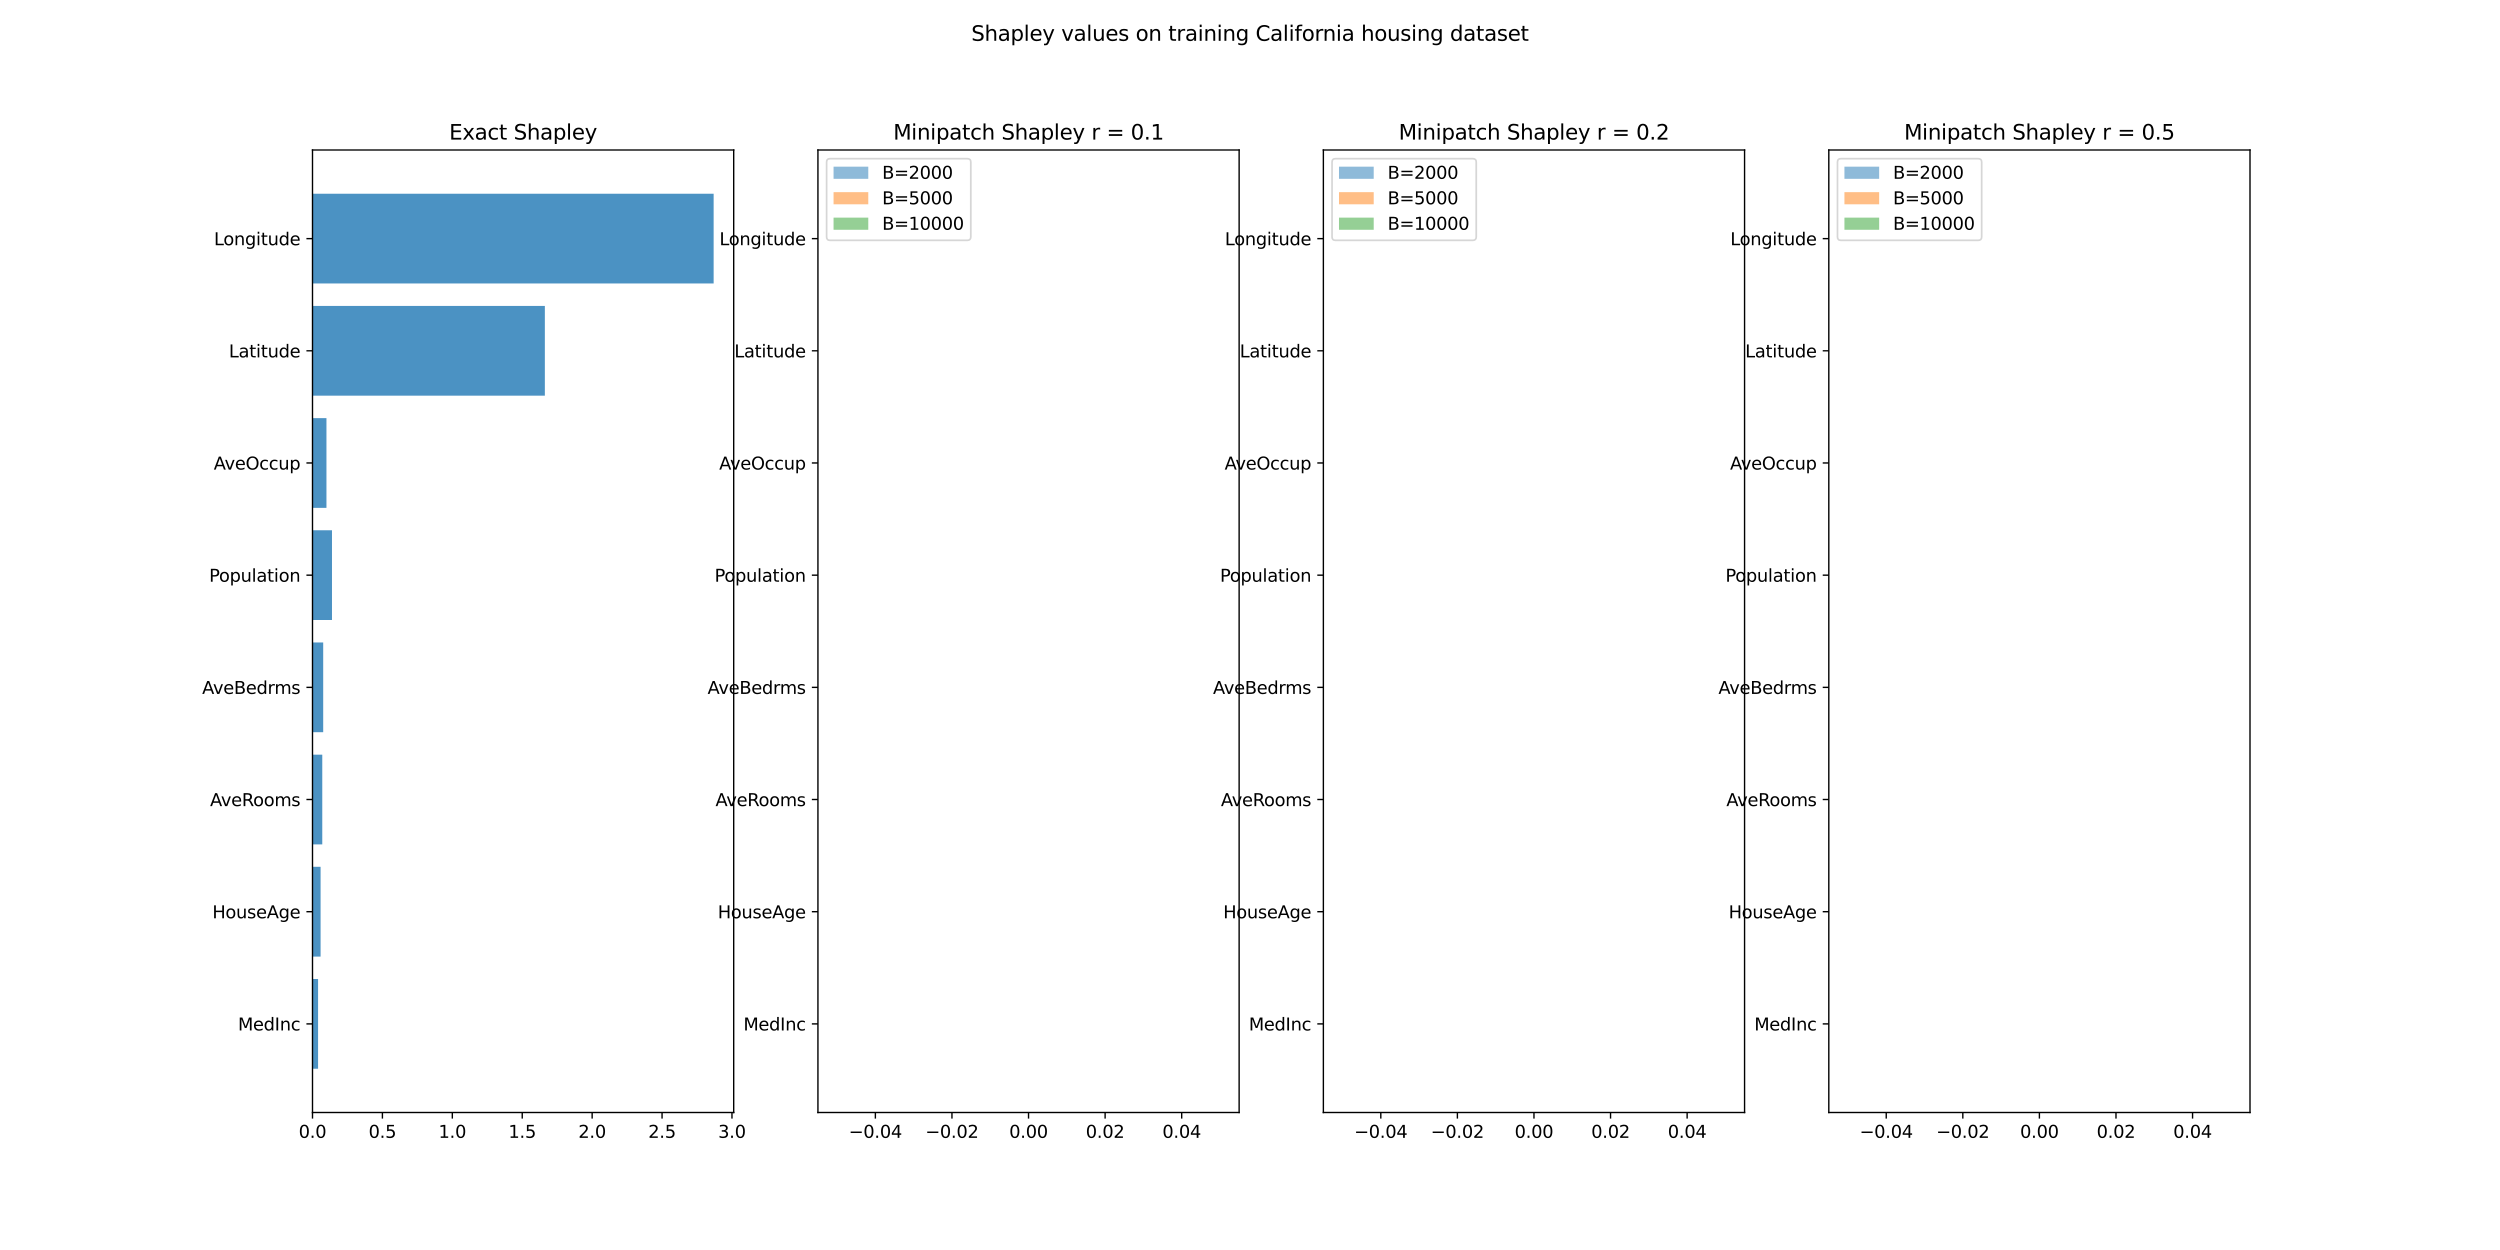 <?xml version="1.0" encoding="utf-8" standalone="no"?>
<!DOCTYPE svg PUBLIC "-//W3C//DTD SVG 1.1//EN"
  "http://www.w3.org/Graphics/SVG/1.1/DTD/svg11.dtd">
<svg xmlns:xlink="http://www.w3.org/1999/xlink" width="1440pt" height="720pt" viewBox="0 0 1440 720" xmlns="http://www.w3.org/2000/svg" version="1.1">
 <defs>
  <style type="text/css">*{stroke-linejoin: round; stroke-linecap: butt}</style>
 </defs>
 <g id="figure_1">
  <g id="patch_1">
   <path d="M 0 720 
L 1440 720 
L 1440 0 
L 0 0 
z
" style="fill: #ffffff"/>
  </g>
  <g id="axes_1">
   <g id="patch_2">
    <path d="M 180 640.8 
L 422.609 640.8 
L 422.609 86.4 
L 180 86.4 
z
" style="fill: #ffffff"/>
   </g>
   <g id="patch_3">
    <path d="M 180 615.6 
L 183.216 615.6 
L 183.216 563.908 
L 180 563.908 
z
" clip-path="url(#p42df4d785e)" style="fill: #1f77b4; opacity: 0.8"/>
   </g>
   <g id="patch_4">
    <path d="M 180 550.985 
L 184.659 550.985 
L 184.659 499.292 
L 180 499.292 
z
" clip-path="url(#p42df4d785e)" style="fill: #1f77b4; opacity: 0.8"/>
   </g>
   <g id="patch_5">
    <path d="M 180 486.369 
L 185.629 486.369 
L 185.629 434.677 
L 180 434.677 
z
" clip-path="url(#p42df4d785e)" style="fill: #1f77b4; opacity: 0.8"/>
   </g>
   <g id="patch_6">
    <path d="M 180 421.754 
L 186.162 421.754 
L 186.162 370.062 
L 180 370.062 
z
" clip-path="url(#p42df4d785e)" style="fill: #1f77b4; opacity: 0.8"/>
   </g>
   <g id="patch_7">
    <path d="M 180 357.138 
L 191.228 357.138 
L 191.228 305.446 
L 180 305.446 
z
" clip-path="url(#p42df4d785e)" style="fill: #1f77b4; opacity: 0.8"/>
   </g>
   <g id="patch_8">
    <path d="M 180 292.523 
L 188.036 292.523 
L 188.036 240.831 
L 180 240.831 
z
" clip-path="url(#p42df4d785e)" style="fill: #1f77b4; opacity: 0.8"/>
   </g>
   <g id="patch_9">
    <path d="M 180 227.908 
L 313.839 227.908 
L 313.839 176.215 
L 180 176.215 
z
" clip-path="url(#p42df4d785e)" style="fill: #1f77b4; opacity: 0.8"/>
   </g>
   <g id="patch_10">
    <path d="M 180 163.292 
L 411.056 163.292 
L 411.056 111.6 
L 180 111.6 
z
" clip-path="url(#p42df4d785e)" style="fill: #1f77b4; opacity: 0.8"/>
   </g>
   <g id="matplotlib.axis_1">
    <g id="xtick_1">
     <g id="line2d_1">
      <defs>
       <path id="m573259932f" d="M 0 0 
L 0 3.5 
" style="stroke: #000000; stroke-width: 0.8"/>
      </defs>
      <g>
       <use xlink:href="#m573259932f" x="180" y="640.8" style="stroke: #000000; stroke-width: 0.8"/>
      </g>
     </g>
     <g id="text_1">
      <!-- 0.0 -->
      <g transform="translate(172.048 655.398) scale(0.1 -0.1)">
       <defs>
        <path id="DejaVuSans-30" d="M 2034 4250 
Q 1547 4250 1301 3770 
Q 1056 3291 1056 2328 
Q 1056 1369 1301 889 
Q 1547 409 2034 409 
Q 2525 409 2770 889 
Q 3016 1369 3016 2328 
Q 3016 3291 2770 3770 
Q 2525 4250 2034 4250 
z
M 2034 4750 
Q 2819 4750 3233 4129 
Q 3647 3509 3647 2328 
Q 3647 1150 3233 529 
Q 2819 -91 2034 -91 
Q 1250 -91 836 529 
Q 422 1150 422 2328 
Q 422 3509 836 4129 
Q 1250 4750 2034 4750 
z
" transform="scale(0.016)"/>
        <path id="DejaVuSans-2e" d="M 684 794 
L 1344 794 
L 1344 0 
L 684 0 
L 684 794 
z
" transform="scale(0.016)"/>
       </defs>
       <use xlink:href="#DejaVuSans-30"/>
       <use xlink:href="#DejaVuSans-2e" x="63.623"/>
       <use xlink:href="#DejaVuSans-30" x="95.41"/>
      </g>
     </g>
    </g>
    <g id="xtick_2">
     <g id="line2d_2">
      <g>
       <use xlink:href="#m573259932f" x="220.269" y="640.8" style="stroke: #000000; stroke-width: 0.8"/>
      </g>
     </g>
     <g id="text_2">
      <!-- 0.5 -->
      <g transform="translate(212.317 655.398) scale(0.1 -0.1)">
       <defs>
        <path id="DejaVuSans-35" d="M 691 4666 
L 3169 4666 
L 3169 4134 
L 1269 4134 
L 1269 2991 
Q 1406 3038 1543 3061 
Q 1681 3084 1819 3084 
Q 2600 3084 3056 2656 
Q 3513 2228 3513 1497 
Q 3513 744 3044 326 
Q 2575 -91 1722 -91 
Q 1428 -91 1123 -41 
Q 819 9 494 109 
L 494 744 
Q 775 591 1075 516 
Q 1375 441 1709 441 
Q 2250 441 2565 725 
Q 2881 1009 2881 1497 
Q 2881 1984 2565 2268 
Q 2250 2553 1709 2553 
Q 1456 2553 1204 2497 
Q 953 2441 691 2322 
L 691 4666 
z
" transform="scale(0.016)"/>
       </defs>
       <use xlink:href="#DejaVuSans-30"/>
       <use xlink:href="#DejaVuSans-2e" x="63.623"/>
       <use xlink:href="#DejaVuSans-35" x="95.41"/>
      </g>
     </g>
    </g>
    <g id="xtick_3">
     <g id="line2d_3">
      <g>
       <use xlink:href="#m573259932f" x="260.538" y="640.8" style="stroke: #000000; stroke-width: 0.8"/>
      </g>
     </g>
     <g id="text_3">
      <!-- 1.0 -->
      <g transform="translate(252.586 655.398) scale(0.1 -0.1)">
       <defs>
        <path id="DejaVuSans-31" d="M 794 531 
L 1825 531 
L 1825 4091 
L 703 3866 
L 703 4441 
L 1819 4666 
L 2450 4666 
L 2450 531 
L 3481 531 
L 3481 0 
L 794 0 
L 794 531 
z
" transform="scale(0.016)"/>
       </defs>
       <use xlink:href="#DejaVuSans-31"/>
       <use xlink:href="#DejaVuSans-2e" x="63.623"/>
       <use xlink:href="#DejaVuSans-30" x="95.41"/>
      </g>
     </g>
    </g>
    <g id="xtick_4">
     <g id="line2d_4">
      <g>
       <use xlink:href="#m573259932f" x="300.807" y="640.8" style="stroke: #000000; stroke-width: 0.8"/>
      </g>
     </g>
     <g id="text_4">
      <!-- 1.5 -->
      <g transform="translate(292.855 655.398) scale(0.1 -0.1)">
       <use xlink:href="#DejaVuSans-31"/>
       <use xlink:href="#DejaVuSans-2e" x="63.623"/>
       <use xlink:href="#DejaVuSans-35" x="95.41"/>
      </g>
     </g>
    </g>
    <g id="xtick_5">
     <g id="line2d_5">
      <g>
       <use xlink:href="#m573259932f" x="341.076" y="640.8" style="stroke: #000000; stroke-width: 0.8"/>
      </g>
     </g>
     <g id="text_5">
      <!-- 2.0 -->
      <g transform="translate(333.124 655.398) scale(0.1 -0.1)">
       <defs>
        <path id="DejaVuSans-32" d="M 1228 531 
L 3431 531 
L 3431 0 
L 469 0 
L 469 531 
Q 828 903 1448 1529 
Q 2069 2156 2228 2338 
Q 2531 2678 2651 2914 
Q 2772 3150 2772 3378 
Q 2772 3750 2511 3984 
Q 2250 4219 1831 4219 
Q 1534 4219 1204 4116 
Q 875 4013 500 3803 
L 500 4441 
Q 881 4594 1212 4672 
Q 1544 4750 1819 4750 
Q 2544 4750 2975 4387 
Q 3406 4025 3406 3419 
Q 3406 3131 3298 2873 
Q 3191 2616 2906 2266 
Q 2828 2175 2409 1742 
Q 1991 1309 1228 531 
z
" transform="scale(0.016)"/>
       </defs>
       <use xlink:href="#DejaVuSans-32"/>
       <use xlink:href="#DejaVuSans-2e" x="63.623"/>
       <use xlink:href="#DejaVuSans-30" x="95.41"/>
      </g>
     </g>
    </g>
    <g id="xtick_6">
     <g id="line2d_6">
      <g>
       <use xlink:href="#m573259932f" x="381.344" y="640.8" style="stroke: #000000; stroke-width: 0.8"/>
      </g>
     </g>
     <g id="text_6">
      <!-- 2.5 -->
      <g transform="translate(373.393 655.398) scale(0.1 -0.1)">
       <use xlink:href="#DejaVuSans-32"/>
       <use xlink:href="#DejaVuSans-2e" x="63.623"/>
       <use xlink:href="#DejaVuSans-35" x="95.41"/>
      </g>
     </g>
    </g>
    <g id="xtick_7">
     <g id="line2d_7">
      <g>
       <use xlink:href="#m573259932f" x="421.613" y="640.8" style="stroke: #000000; stroke-width: 0.8"/>
      </g>
     </g>
     <g id="text_7">
      <!-- 3.0 -->
      <g transform="translate(413.662 655.398) scale(0.1 -0.1)">
       <defs>
        <path id="DejaVuSans-33" d="M 2597 2516 
Q 3050 2419 3304 2112 
Q 3559 1806 3559 1356 
Q 3559 666 3084 287 
Q 2609 -91 1734 -91 
Q 1441 -91 1130 -33 
Q 819 25 488 141 
L 488 750 
Q 750 597 1062 519 
Q 1375 441 1716 441 
Q 2309 441 2620 675 
Q 2931 909 2931 1356 
Q 2931 1769 2642 2001 
Q 2353 2234 1838 2234 
L 1294 2234 
L 1294 2753 
L 1863 2753 
Q 2328 2753 2575 2939 
Q 2822 3125 2822 3475 
Q 2822 3834 2567 4026 
Q 2313 4219 1838 4219 
Q 1578 4219 1281 4162 
Q 984 4106 628 3988 
L 628 4550 
Q 988 4650 1302 4700 
Q 1616 4750 1894 4750 
Q 2613 4750 3031 4423 
Q 3450 4097 3450 3541 
Q 3450 3153 3228 2886 
Q 3006 2619 2597 2516 
z
" transform="scale(0.016)"/>
       </defs>
       <use xlink:href="#DejaVuSans-33"/>
       <use xlink:href="#DejaVuSans-2e" x="63.623"/>
       <use xlink:href="#DejaVuSans-30" x="95.41"/>
      </g>
     </g>
    </g>
   </g>
   <g id="matplotlib.axis_2">
    <g id="ytick_1">
     <g id="line2d_8">
      <defs>
       <path id="m019a73aee3" d="M 0 0 
L -3.5 0 
" style="stroke: #000000; stroke-width: 0.8"/>
      </defs>
      <g>
       <use xlink:href="#m019a73aee3" x="180" y="589.754" style="stroke: #000000; stroke-width: 0.8"/>
      </g>
     </g>
     <g id="text_8">
      <!-- MedInc -->
      <g transform="translate(137.084 593.553) scale(0.1 -0.1)">
       <defs>
        <path id="DejaVuSans-4d" d="M 628 4666 
L 1569 4666 
L 2759 1491 
L 3956 4666 
L 4897 4666 
L 4897 0 
L 4281 0 
L 4281 4097 
L 3078 897 
L 2444 897 
L 1241 4097 
L 1241 0 
L 628 0 
L 628 4666 
z
" transform="scale(0.016)"/>
        <path id="DejaVuSans-65" d="M 3597 1894 
L 3597 1613 
L 953 1613 
Q 991 1019 1311 708 
Q 1631 397 2203 397 
Q 2534 397 2845 478 
Q 3156 559 3463 722 
L 3463 178 
Q 3153 47 2828 -22 
Q 2503 -91 2169 -91 
Q 1331 -91 842 396 
Q 353 884 353 1716 
Q 353 2575 817 3079 
Q 1281 3584 2069 3584 
Q 2775 3584 3186 3129 
Q 3597 2675 3597 1894 
z
M 3022 2063 
Q 3016 2534 2758 2815 
Q 2500 3097 2075 3097 
Q 1594 3097 1305 2825 
Q 1016 2553 972 2059 
L 3022 2063 
z
" transform="scale(0.016)"/>
        <path id="DejaVuSans-64" d="M 2906 2969 
L 2906 4863 
L 3481 4863 
L 3481 0 
L 2906 0 
L 2906 525 
Q 2725 213 2448 61 
Q 2172 -91 1784 -91 
Q 1150 -91 751 415 
Q 353 922 353 1747 
Q 353 2572 751 3078 
Q 1150 3584 1784 3584 
Q 2172 3584 2448 3432 
Q 2725 3281 2906 2969 
z
M 947 1747 
Q 947 1113 1208 752 
Q 1469 391 1925 391 
Q 2381 391 2643 752 
Q 2906 1113 2906 1747 
Q 2906 2381 2643 2742 
Q 2381 3103 1925 3103 
Q 1469 3103 1208 2742 
Q 947 2381 947 1747 
z
" transform="scale(0.016)"/>
        <path id="DejaVuSans-49" d="M 628 4666 
L 1259 4666 
L 1259 0 
L 628 0 
L 628 4666 
z
" transform="scale(0.016)"/>
        <path id="DejaVuSans-6e" d="M 3513 2113 
L 3513 0 
L 2938 0 
L 2938 2094 
Q 2938 2591 2744 2837 
Q 2550 3084 2163 3084 
Q 1697 3084 1428 2787 
Q 1159 2491 1159 1978 
L 1159 0 
L 581 0 
L 581 3500 
L 1159 3500 
L 1159 2956 
Q 1366 3272 1645 3428 
Q 1925 3584 2291 3584 
Q 2894 3584 3203 3211 
Q 3513 2838 3513 2113 
z
" transform="scale(0.016)"/>
        <path id="DejaVuSans-63" d="M 3122 3366 
L 3122 2828 
Q 2878 2963 2633 3030 
Q 2388 3097 2138 3097 
Q 1578 3097 1268 2742 
Q 959 2388 959 1747 
Q 959 1106 1268 751 
Q 1578 397 2138 397 
Q 2388 397 2633 464 
Q 2878 531 3122 666 
L 3122 134 
Q 2881 22 2623 -34 
Q 2366 -91 2075 -91 
Q 1284 -91 818 406 
Q 353 903 353 1747 
Q 353 2603 823 3093 
Q 1294 3584 2113 3584 
Q 2378 3584 2631 3529 
Q 2884 3475 3122 3366 
z
" transform="scale(0.016)"/>
       </defs>
       <use xlink:href="#DejaVuSans-4d"/>
       <use xlink:href="#DejaVuSans-65" x="86.279"/>
       <use xlink:href="#DejaVuSans-64" x="147.803"/>
       <use xlink:href="#DejaVuSans-49" x="211.279"/>
       <use xlink:href="#DejaVuSans-6e" x="240.771"/>
       <use xlink:href="#DejaVuSans-63" x="304.15"/>
      </g>
     </g>
    </g>
    <g id="ytick_2">
     <g id="line2d_9">
      <g>
       <use xlink:href="#m019a73aee3" x="180" y="525.138" style="stroke: #000000; stroke-width: 0.8"/>
      </g>
     </g>
     <g id="text_9">
      <!-- HouseAge -->
      <g transform="translate(122.319 528.938) scale(0.1 -0.1)">
       <defs>
        <path id="DejaVuSans-48" d="M 628 4666 
L 1259 4666 
L 1259 2753 
L 3553 2753 
L 3553 4666 
L 4184 4666 
L 4184 0 
L 3553 0 
L 3553 2222 
L 1259 2222 
L 1259 0 
L 628 0 
L 628 4666 
z
" transform="scale(0.016)"/>
        <path id="DejaVuSans-6f" d="M 1959 3097 
Q 1497 3097 1228 2736 
Q 959 2375 959 1747 
Q 959 1119 1226 758 
Q 1494 397 1959 397 
Q 2419 397 2687 759 
Q 2956 1122 2956 1747 
Q 2956 2369 2687 2733 
Q 2419 3097 1959 3097 
z
M 1959 3584 
Q 2709 3584 3137 3096 
Q 3566 2609 3566 1747 
Q 3566 888 3137 398 
Q 2709 -91 1959 -91 
Q 1206 -91 779 398 
Q 353 888 353 1747 
Q 353 2609 779 3096 
Q 1206 3584 1959 3584 
z
" transform="scale(0.016)"/>
        <path id="DejaVuSans-75" d="M 544 1381 
L 544 3500 
L 1119 3500 
L 1119 1403 
Q 1119 906 1312 657 
Q 1506 409 1894 409 
Q 2359 409 2629 706 
Q 2900 1003 2900 1516 
L 2900 3500 
L 3475 3500 
L 3475 0 
L 2900 0 
L 2900 538 
Q 2691 219 2414 64 
Q 2138 -91 1772 -91 
Q 1169 -91 856 284 
Q 544 659 544 1381 
z
M 1991 3584 
L 1991 3584 
z
" transform="scale(0.016)"/>
        <path id="DejaVuSans-73" d="M 2834 3397 
L 2834 2853 
Q 2591 2978 2328 3040 
Q 2066 3103 1784 3103 
Q 1356 3103 1142 2972 
Q 928 2841 928 2578 
Q 928 2378 1081 2264 
Q 1234 2150 1697 2047 
L 1894 2003 
Q 2506 1872 2764 1633 
Q 3022 1394 3022 966 
Q 3022 478 2636 193 
Q 2250 -91 1575 -91 
Q 1294 -91 989 -36 
Q 684 19 347 128 
L 347 722 
Q 666 556 975 473 
Q 1284 391 1588 391 
Q 1994 391 2212 530 
Q 2431 669 2431 922 
Q 2431 1156 2273 1281 
Q 2116 1406 1581 1522 
L 1381 1569 
Q 847 1681 609 1914 
Q 372 2147 372 2553 
Q 372 3047 722 3315 
Q 1072 3584 1716 3584 
Q 2034 3584 2315 3537 
Q 2597 3491 2834 3397 
z
" transform="scale(0.016)"/>
        <path id="DejaVuSans-41" d="M 2188 4044 
L 1331 1722 
L 3047 1722 
L 2188 4044 
z
M 1831 4666 
L 2547 4666 
L 4325 0 
L 3669 0 
L 3244 1197 
L 1141 1197 
L 716 0 
L 50 0 
L 1831 4666 
z
" transform="scale(0.016)"/>
        <path id="DejaVuSans-67" d="M 2906 1791 
Q 2906 2416 2648 2759 
Q 2391 3103 1925 3103 
Q 1463 3103 1205 2759 
Q 947 2416 947 1791 
Q 947 1169 1205 825 
Q 1463 481 1925 481 
Q 2391 481 2648 825 
Q 2906 1169 2906 1791 
z
M 3481 434 
Q 3481 -459 3084 -895 
Q 2688 -1331 1869 -1331 
Q 1566 -1331 1297 -1286 
Q 1028 -1241 775 -1147 
L 775 -588 
Q 1028 -725 1275 -790 
Q 1522 -856 1778 -856 
Q 2344 -856 2625 -561 
Q 2906 -266 2906 331 
L 2906 616 
Q 2728 306 2450 153 
Q 2172 0 1784 0 
Q 1141 0 747 490 
Q 353 981 353 1791 
Q 353 2603 747 3093 
Q 1141 3584 1784 3584 
Q 2172 3584 2450 3431 
Q 2728 3278 2906 2969 
L 2906 3500 
L 3481 3500 
L 3481 434 
z
" transform="scale(0.016)"/>
       </defs>
       <use xlink:href="#DejaVuSans-48"/>
       <use xlink:href="#DejaVuSans-6f" x="75.195"/>
       <use xlink:href="#DejaVuSans-75" x="136.377"/>
       <use xlink:href="#DejaVuSans-73" x="199.756"/>
       <use xlink:href="#DejaVuSans-65" x="251.855"/>
       <use xlink:href="#DejaVuSans-41" x="313.379"/>
       <use xlink:href="#DejaVuSans-67" x="381.787"/>
       <use xlink:href="#DejaVuSans-65" x="445.264"/>
      </g>
     </g>
    </g>
    <g id="ytick_3">
     <g id="line2d_10">
      <g>
       <use xlink:href="#m019a73aee3" x="180" y="460.523" style="stroke: #000000; stroke-width: 0.8"/>
      </g>
     </g>
     <g id="text_10">
      <!-- AveRooms -->
      <g transform="translate(120.989 464.322) scale(0.1 -0.1)">
       <defs>
        <path id="DejaVuSans-76" d="M 191 3500 
L 800 3500 
L 1894 563 
L 2988 3500 
L 3597 3500 
L 2284 0 
L 1503 0 
L 191 3500 
z
" transform="scale(0.016)"/>
        <path id="DejaVuSans-52" d="M 2841 2188 
Q 3044 2119 3236 1894 
Q 3428 1669 3622 1275 
L 4263 0 
L 3584 0 
L 2988 1197 
Q 2756 1666 2539 1819 
Q 2322 1972 1947 1972 
L 1259 1972 
L 1259 0 
L 628 0 
L 628 4666 
L 2053 4666 
Q 2853 4666 3247 4331 
Q 3641 3997 3641 3322 
Q 3641 2881 3436 2590 
Q 3231 2300 2841 2188 
z
M 1259 4147 
L 1259 2491 
L 2053 2491 
Q 2509 2491 2742 2702 
Q 2975 2913 2975 3322 
Q 2975 3731 2742 3939 
Q 2509 4147 2053 4147 
L 1259 4147 
z
" transform="scale(0.016)"/>
        <path id="DejaVuSans-6d" d="M 3328 2828 
Q 3544 3216 3844 3400 
Q 4144 3584 4550 3584 
Q 5097 3584 5394 3201 
Q 5691 2819 5691 2113 
L 5691 0 
L 5113 0 
L 5113 2094 
Q 5113 2597 4934 2840 
Q 4756 3084 4391 3084 
Q 3944 3084 3684 2787 
Q 3425 2491 3425 1978 
L 3425 0 
L 2847 0 
L 2847 2094 
Q 2847 2600 2669 2842 
Q 2491 3084 2119 3084 
Q 1678 3084 1418 2786 
Q 1159 2488 1159 1978 
L 1159 0 
L 581 0 
L 581 3500 
L 1159 3500 
L 1159 2956 
Q 1356 3278 1631 3431 
Q 1906 3584 2284 3584 
Q 2666 3584 2933 3390 
Q 3200 3197 3328 2828 
z
" transform="scale(0.016)"/>
       </defs>
       <use xlink:href="#DejaVuSans-41"/>
       <use xlink:href="#DejaVuSans-76" x="62.533"/>
       <use xlink:href="#DejaVuSans-65" x="121.713"/>
       <use xlink:href="#DejaVuSans-52" x="183.236"/>
       <use xlink:href="#DejaVuSans-6f" x="248.219"/>
       <use xlink:href="#DejaVuSans-6f" x="309.4"/>
       <use xlink:href="#DejaVuSans-6d" x="370.582"/>
       <use xlink:href="#DejaVuSans-73" x="467.994"/>
      </g>
     </g>
    </g>
    <g id="ytick_4">
     <g id="line2d_11">
      <g>
       <use xlink:href="#m019a73aee3" x="180" y="395.908" style="stroke: #000000; stroke-width: 0.8"/>
      </g>
     </g>
     <g id="text_11">
      <!-- AveBedrms -->
      <g transform="translate(116.427 399.707) scale(0.1 -0.1)">
       <defs>
        <path id="DejaVuSans-42" d="M 1259 2228 
L 1259 519 
L 2272 519 
Q 2781 519 3026 730 
Q 3272 941 3272 1375 
Q 3272 1813 3026 2020 
Q 2781 2228 2272 2228 
L 1259 2228 
z
M 1259 4147 
L 1259 2741 
L 2194 2741 
Q 2656 2741 2882 2914 
Q 3109 3088 3109 3444 
Q 3109 3797 2882 3972 
Q 2656 4147 2194 4147 
L 1259 4147 
z
M 628 4666 
L 2241 4666 
Q 2963 4666 3353 4366 
Q 3744 4066 3744 3513 
Q 3744 3084 3544 2831 
Q 3344 2578 2956 2516 
Q 3422 2416 3680 2098 
Q 3938 1781 3938 1306 
Q 3938 681 3513 340 
Q 3088 0 2303 0 
L 628 0 
L 628 4666 
z
" transform="scale(0.016)"/>
        <path id="DejaVuSans-72" d="M 2631 2963 
Q 2534 3019 2420 3045 
Q 2306 3072 2169 3072 
Q 1681 3072 1420 2755 
Q 1159 2438 1159 1844 
L 1159 0 
L 581 0 
L 581 3500 
L 1159 3500 
L 1159 2956 
Q 1341 3275 1631 3429 
Q 1922 3584 2338 3584 
Q 2397 3584 2469 3576 
Q 2541 3569 2628 3553 
L 2631 2963 
z
" transform="scale(0.016)"/>
       </defs>
       <use xlink:href="#DejaVuSans-41"/>
       <use xlink:href="#DejaVuSans-76" x="62.533"/>
       <use xlink:href="#DejaVuSans-65" x="121.713"/>
       <use xlink:href="#DejaVuSans-42" x="183.236"/>
       <use xlink:href="#DejaVuSans-65" x="251.84"/>
       <use xlink:href="#DejaVuSans-64" x="313.363"/>
       <use xlink:href="#DejaVuSans-72" x="376.84"/>
       <use xlink:href="#DejaVuSans-6d" x="416.203"/>
       <use xlink:href="#DejaVuSans-73" x="513.615"/>
      </g>
     </g>
    </g>
    <g id="ytick_5">
     <g id="line2d_12">
      <g>
       <use xlink:href="#m019a73aee3" x="180" y="331.292" style="stroke: #000000; stroke-width: 0.8"/>
      </g>
     </g>
     <g id="text_12">
      <!-- Population -->
      <g transform="translate(120.467 335.092) scale(0.1 -0.1)">
       <defs>
        <path id="DejaVuSans-50" d="M 1259 4147 
L 1259 2394 
L 2053 2394 
Q 2494 2394 2734 2622 
Q 2975 2850 2975 3272 
Q 2975 3691 2734 3919 
Q 2494 4147 2053 4147 
L 1259 4147 
z
M 628 4666 
L 2053 4666 
Q 2838 4666 3239 4311 
Q 3641 3956 3641 3272 
Q 3641 2581 3239 2228 
Q 2838 1875 2053 1875 
L 1259 1875 
L 1259 0 
L 628 0 
L 628 4666 
z
" transform="scale(0.016)"/>
        <path id="DejaVuSans-70" d="M 1159 525 
L 1159 -1331 
L 581 -1331 
L 581 3500 
L 1159 3500 
L 1159 2969 
Q 1341 3281 1617 3432 
Q 1894 3584 2278 3584 
Q 2916 3584 3314 3078 
Q 3713 2572 3713 1747 
Q 3713 922 3314 415 
Q 2916 -91 2278 -91 
Q 1894 -91 1617 61 
Q 1341 213 1159 525 
z
M 3116 1747 
Q 3116 2381 2855 2742 
Q 2594 3103 2138 3103 
Q 1681 3103 1420 2742 
Q 1159 2381 1159 1747 
Q 1159 1113 1420 752 
Q 1681 391 2138 391 
Q 2594 391 2855 752 
Q 3116 1113 3116 1747 
z
" transform="scale(0.016)"/>
        <path id="DejaVuSans-6c" d="M 603 4863 
L 1178 4863 
L 1178 0 
L 603 0 
L 603 4863 
z
" transform="scale(0.016)"/>
        <path id="DejaVuSans-61" d="M 2194 1759 
Q 1497 1759 1228 1600 
Q 959 1441 959 1056 
Q 959 750 1161 570 
Q 1363 391 1709 391 
Q 2188 391 2477 730 
Q 2766 1069 2766 1631 
L 2766 1759 
L 2194 1759 
z
M 3341 1997 
L 3341 0 
L 2766 0 
L 2766 531 
Q 2569 213 2275 61 
Q 1981 -91 1556 -91 
Q 1019 -91 701 211 
Q 384 513 384 1019 
Q 384 1609 779 1909 
Q 1175 2209 1959 2209 
L 2766 2209 
L 2766 2266 
Q 2766 2663 2505 2880 
Q 2244 3097 1772 3097 
Q 1472 3097 1187 3025 
Q 903 2953 641 2809 
L 641 3341 
Q 956 3463 1253 3523 
Q 1550 3584 1831 3584 
Q 2591 3584 2966 3190 
Q 3341 2797 3341 1997 
z
" transform="scale(0.016)"/>
        <path id="DejaVuSans-74" d="M 1172 4494 
L 1172 3500 
L 2356 3500 
L 2356 3053 
L 1172 3053 
L 1172 1153 
Q 1172 725 1289 603 
Q 1406 481 1766 481 
L 2356 481 
L 2356 0 
L 1766 0 
Q 1100 0 847 248 
Q 594 497 594 1153 
L 594 3053 
L 172 3053 
L 172 3500 
L 594 3500 
L 594 4494 
L 1172 4494 
z
" transform="scale(0.016)"/>
        <path id="DejaVuSans-69" d="M 603 3500 
L 1178 3500 
L 1178 0 
L 603 0 
L 603 3500 
z
M 603 4863 
L 1178 4863 
L 1178 4134 
L 603 4134 
L 603 4863 
z
" transform="scale(0.016)"/>
       </defs>
       <use xlink:href="#DejaVuSans-50"/>
       <use xlink:href="#DejaVuSans-6f" x="56.678"/>
       <use xlink:href="#DejaVuSans-70" x="117.859"/>
       <use xlink:href="#DejaVuSans-75" x="181.336"/>
       <use xlink:href="#DejaVuSans-6c" x="244.715"/>
       <use xlink:href="#DejaVuSans-61" x="272.498"/>
       <use xlink:href="#DejaVuSans-74" x="333.777"/>
       <use xlink:href="#DejaVuSans-69" x="372.986"/>
       <use xlink:href="#DejaVuSans-6f" x="400.77"/>
       <use xlink:href="#DejaVuSans-6e" x="461.951"/>
      </g>
     </g>
    </g>
    <g id="ytick_6">
     <g id="line2d_13">
      <g>
       <use xlink:href="#m019a73aee3" x="180" y="266.677" style="stroke: #000000; stroke-width: 0.8"/>
      </g>
     </g>
     <g id="text_13">
      <!-- AveOccup -->
      <g transform="translate(123.12 270.476) scale(0.1 -0.1)">
       <defs>
        <path id="DejaVuSans-4f" d="M 2522 4238 
Q 1834 4238 1429 3725 
Q 1025 3213 1025 2328 
Q 1025 1447 1429 934 
Q 1834 422 2522 422 
Q 3209 422 3611 934 
Q 4013 1447 4013 2328 
Q 4013 3213 3611 3725 
Q 3209 4238 2522 4238 
z
M 2522 4750 
Q 3503 4750 4090 4092 
Q 4678 3434 4678 2328 
Q 4678 1225 4090 567 
Q 3503 -91 2522 -91 
Q 1538 -91 948 565 
Q 359 1222 359 2328 
Q 359 3434 948 4092 
Q 1538 4750 2522 4750 
z
" transform="scale(0.016)"/>
       </defs>
       <use xlink:href="#DejaVuSans-41"/>
       <use xlink:href="#DejaVuSans-76" x="62.533"/>
       <use xlink:href="#DejaVuSans-65" x="121.713"/>
       <use xlink:href="#DejaVuSans-4f" x="183.236"/>
       <use xlink:href="#DejaVuSans-63" x="261.947"/>
       <use xlink:href="#DejaVuSans-63" x="316.928"/>
       <use xlink:href="#DejaVuSans-75" x="371.908"/>
       <use xlink:href="#DejaVuSans-70" x="435.287"/>
      </g>
     </g>
    </g>
    <g id="ytick_7">
     <g id="line2d_14">
      <g>
       <use xlink:href="#m019a73aee3" x="180" y="202.062" style="stroke: #000000; stroke-width: 0.8"/>
      </g>
     </g>
     <g id="text_14">
      <!-- Latitude -->
      <g transform="translate(131.842 205.861) scale(0.1 -0.1)">
       <defs>
        <path id="DejaVuSans-4c" d="M 628 4666 
L 1259 4666 
L 1259 531 
L 3531 531 
L 3531 0 
L 628 0 
L 628 4666 
z
" transform="scale(0.016)"/>
       </defs>
       <use xlink:href="#DejaVuSans-4c"/>
       <use xlink:href="#DejaVuSans-61" x="55.713"/>
       <use xlink:href="#DejaVuSans-74" x="116.992"/>
       <use xlink:href="#DejaVuSans-69" x="156.201"/>
       <use xlink:href="#DejaVuSans-74" x="183.984"/>
       <use xlink:href="#DejaVuSans-75" x="223.193"/>
       <use xlink:href="#DejaVuSans-64" x="286.572"/>
       <use xlink:href="#DejaVuSans-65" x="350.049"/>
      </g>
     </g>
    </g>
    <g id="ytick_8">
     <g id="line2d_15">
      <g>
       <use xlink:href="#m019a73aee3" x="180" y="137.446" style="stroke: #000000; stroke-width: 0.8"/>
      </g>
     </g>
     <g id="text_15">
      <!-- Longitude -->
      <g transform="translate(123.261 141.245) scale(0.1 -0.1)">
       <use xlink:href="#DejaVuSans-4c"/>
       <use xlink:href="#DejaVuSans-6f" x="53.963"/>
       <use xlink:href="#DejaVuSans-6e" x="115.145"/>
       <use xlink:href="#DejaVuSans-67" x="178.523"/>
       <use xlink:href="#DejaVuSans-69" x="242"/>
       <use xlink:href="#DejaVuSans-74" x="269.783"/>
       <use xlink:href="#DejaVuSans-75" x="308.992"/>
       <use xlink:href="#DejaVuSans-64" x="372.371"/>
       <use xlink:href="#DejaVuSans-65" x="435.848"/>
      </g>
     </g>
    </g>
   </g>
   <g id="patch_11">
    <path d="M 180 640.8 
L 180 86.4 
" style="fill: none; stroke: #000000; stroke-width: 0.8; stroke-linejoin: miter; stroke-linecap: square"/>
   </g>
   <g id="patch_12">
    <path d="M 422.609 640.8 
L 422.609 86.4 
" style="fill: none; stroke: #000000; stroke-width: 0.8; stroke-linejoin: miter; stroke-linecap: square"/>
   </g>
   <g id="patch_13">
    <path d="M 180 640.8 
L 422.609 640.8 
" style="fill: none; stroke: #000000; stroke-width: 0.8; stroke-linejoin: miter; stroke-linecap: square"/>
   </g>
   <g id="patch_14">
    <path d="M 180 86.4 
L 422.609 86.4 
" style="fill: none; stroke: #000000; stroke-width: 0.8; stroke-linejoin: miter; stroke-linecap: square"/>
   </g>
   <g id="text_16">
    <!-- Exact Shapley -->
    <g transform="translate(258.719 80.4) scale(0.12 -0.12)">
     <defs>
      <path id="DejaVuSans-45" d="M 628 4666 
L 3578 4666 
L 3578 4134 
L 1259 4134 
L 1259 2753 
L 3481 2753 
L 3481 2222 
L 1259 2222 
L 1259 531 
L 3634 531 
L 3634 0 
L 628 0 
L 628 4666 
z
" transform="scale(0.016)"/>
      <path id="DejaVuSans-78" d="M 3513 3500 
L 2247 1797 
L 3578 0 
L 2900 0 
L 1881 1375 
L 863 0 
L 184 0 
L 1544 1831 
L 300 3500 
L 978 3500 
L 1906 2253 
L 2834 3500 
L 3513 3500 
z
" transform="scale(0.016)"/>
      <path id="DejaVuSans-20" transform="scale(0.016)"/>
      <path id="DejaVuSans-53" d="M 3425 4513 
L 3425 3897 
Q 3066 4069 2747 4153 
Q 2428 4238 2131 4238 
Q 1616 4238 1336 4038 
Q 1056 3838 1056 3469 
Q 1056 3159 1242 3001 
Q 1428 2844 1947 2747 
L 2328 2669 
Q 3034 2534 3370 2195 
Q 3706 1856 3706 1288 
Q 3706 609 3251 259 
Q 2797 -91 1919 -91 
Q 1588 -91 1214 -16 
Q 841 59 441 206 
L 441 856 
Q 825 641 1194 531 
Q 1563 422 1919 422 
Q 2459 422 2753 634 
Q 3047 847 3047 1241 
Q 3047 1584 2836 1778 
Q 2625 1972 2144 2069 
L 1759 2144 
Q 1053 2284 737 2584 
Q 422 2884 422 3419 
Q 422 4038 858 4394 
Q 1294 4750 2059 4750 
Q 2388 4750 2728 4690 
Q 3069 4631 3425 4513 
z
" transform="scale(0.016)"/>
      <path id="DejaVuSans-68" d="M 3513 2113 
L 3513 0 
L 2938 0 
L 2938 2094 
Q 2938 2591 2744 2837 
Q 2550 3084 2163 3084 
Q 1697 3084 1428 2787 
Q 1159 2491 1159 1978 
L 1159 0 
L 581 0 
L 581 4863 
L 1159 4863 
L 1159 2956 
Q 1366 3272 1645 3428 
Q 1925 3584 2291 3584 
Q 2894 3584 3203 3211 
Q 3513 2838 3513 2113 
z
" transform="scale(0.016)"/>
      <path id="DejaVuSans-79" d="M 2059 -325 
Q 1816 -950 1584 -1140 
Q 1353 -1331 966 -1331 
L 506 -1331 
L 506 -850 
L 844 -850 
Q 1081 -850 1212 -737 
Q 1344 -625 1503 -206 
L 1606 56 
L 191 3500 
L 800 3500 
L 1894 763 
L 2988 3500 
L 3597 3500 
L 2059 -325 
z
" transform="scale(0.016)"/>
     </defs>
     <use xlink:href="#DejaVuSans-45"/>
     <use xlink:href="#DejaVuSans-78" x="63.184"/>
     <use xlink:href="#DejaVuSans-61" x="122.363"/>
     <use xlink:href="#DejaVuSans-63" x="183.643"/>
     <use xlink:href="#DejaVuSans-74" x="238.623"/>
     <use xlink:href="#DejaVuSans-20" x="277.832"/>
     <use xlink:href="#DejaVuSans-53" x="309.619"/>
     <use xlink:href="#DejaVuSans-68" x="373.096"/>
     <use xlink:href="#DejaVuSans-61" x="436.475"/>
     <use xlink:href="#DejaVuSans-70" x="497.754"/>
     <use xlink:href="#DejaVuSans-6c" x="561.23"/>
     <use xlink:href="#DejaVuSans-65" x="589.014"/>
     <use xlink:href="#DejaVuSans-79" x="650.537"/>
    </g>
   </g>
  </g>
  <g id="axes_2">
   <g id="patch_15">
    <path d="M 471.13 640.8 
L 713.739 640.8 
L 713.739 86.4 
L 471.13 86.4 
z
" style="fill: #ffffff"/>
   </g>
   <g id="patch_16">
    <path d="M 592.435 615.6 
L 592.435 615.6 
L 592.435 563.908 
L 592.435 563.908 
z
" clip-path="url(#pafea8495ce)" style="fill: #1f77b4; opacity: 0.5"/>
   </g>
   <g id="patch_17">
    <path d="M 0 0 
z
" clip-path="url(#pafea8495ce)" style="fill: #1f77b4; opacity: 0.5"/>
   </g>
   <g id="patch_18">
    <path d="M 0 0 
z
" clip-path="url(#pafea8495ce)" style="fill: #1f77b4; opacity: 0.5"/>
   </g>
   <g id="patch_19">
    <path d="M 592.435 421.754 
L 592.435 421.754 
L 592.435 370.062 
L 592.435 370.062 
z
" clip-path="url(#pafea8495ce)" style="fill: #1f77b4; opacity: 0.5"/>
   </g>
   <g id="patch_20">
    <path d="M 592.435 357.138 
L 592.435 357.138 
L 592.435 305.446 
L 592.435 305.446 
z
" clip-path="url(#pafea8495ce)" style="fill: #1f77b4; opacity: 0.5"/>
   </g>
   <g id="patch_21">
    <path d="M 592.435 292.523 
L 592.435 292.523 
L 592.435 240.831 
L 592.435 240.831 
z
" clip-path="url(#pafea8495ce)" style="fill: #1f77b4; opacity: 0.5"/>
   </g>
   <g id="patch_22">
    <path d="M 592.435 227.908 
L 592.435 227.908 
L 592.435 176.215 
L 592.435 176.215 
z
" clip-path="url(#pafea8495ce)" style="fill: #1f77b4; opacity: 0.5"/>
   </g>
   <g id="patch_23">
    <path d="M 592.435 163.292 
L 592.435 163.292 
L 592.435 111.6 
L 592.435 111.6 
z
" clip-path="url(#pafea8495ce)" style="fill: #1f77b4; opacity: 0.5"/>
   </g>
   <g id="patch_24">
    <path d="M 592.435 615.6 
L 592.435 615.6 
L 592.435 563.908 
L 592.435 563.908 
z
" clip-path="url(#pafea8495ce)" style="fill: #ff7f0e; opacity: 0.5"/>
   </g>
   <g id="patch_25">
    <path d="M 592.435 550.985 
L 592.435 550.985 
L 592.435 499.292 
L 592.435 499.292 
z
" clip-path="url(#pafea8495ce)" style="fill: #ff7f0e; opacity: 0.5"/>
   </g>
   <g id="patch_26">
    <path d="M 592.435 486.369 
L 592.435 486.369 
L 592.435 434.677 
L 592.435 434.677 
z
" clip-path="url(#pafea8495ce)" style="fill: #ff7f0e; opacity: 0.5"/>
   </g>
   <g id="patch_27">
    <path d="M 592.435 421.754 
L 592.435 421.754 
L 592.435 370.062 
L 592.435 370.062 
z
" clip-path="url(#pafea8495ce)" style="fill: #ff7f0e; opacity: 0.5"/>
   </g>
   <g id="patch_28">
    <path d="M 592.435 357.138 
L 592.435 357.138 
L 592.435 305.446 
L 592.435 305.446 
z
" clip-path="url(#pafea8495ce)" style="fill: #ff7f0e; opacity: 0.5"/>
   </g>
   <g id="patch_29">
    <path d="M 592.435 292.523 
L 592.435 292.523 
L 592.435 240.831 
L 592.435 240.831 
z
" clip-path="url(#pafea8495ce)" style="fill: #ff7f0e; opacity: 0.5"/>
   </g>
   <g id="patch_30">
    <path d="M 0 0 
z
" clip-path="url(#pafea8495ce)" style="fill: #ff7f0e; opacity: 0.5"/>
   </g>
   <g id="patch_31">
    <path d="M 0 0 
z
" clip-path="url(#pafea8495ce)" style="fill: #ff7f0e; opacity: 0.5"/>
   </g>
   <g id="patch_32">
    <path d="M 592.435 615.6 
L 592.435 615.6 
L 592.435 563.908 
L 592.435 563.908 
z
" clip-path="url(#pafea8495ce)" style="fill: #2ca02c; opacity: 0.5"/>
   </g>
   <g id="patch_33">
    <path d="M 592.435 550.985 
L 592.435 550.985 
L 592.435 499.292 
L 592.435 499.292 
z
" clip-path="url(#pafea8495ce)" style="fill: #2ca02c; opacity: 0.5"/>
   </g>
   <g id="patch_34">
    <path d="M 0 0 
z
" clip-path="url(#pafea8495ce)" style="fill: #2ca02c; opacity: 0.5"/>
   </g>
   <g id="patch_35">
    <path d="M 592.435 421.754 
L 592.435 421.754 
L 592.435 370.062 
L 592.435 370.062 
z
" clip-path="url(#pafea8495ce)" style="fill: #2ca02c; opacity: 0.5"/>
   </g>
   <g id="patch_36">
    <path d="M 0 0 
z
" clip-path="url(#pafea8495ce)" style="fill: #2ca02c; opacity: 0.5"/>
   </g>
   <g id="patch_37">
    <path d="M 592.435 292.523 
L 592.435 292.523 
L 592.435 240.831 
L 592.435 240.831 
z
" clip-path="url(#pafea8495ce)" style="fill: #2ca02c; opacity: 0.5"/>
   </g>
   <g id="patch_38">
    <path d="M 592.435 227.908 
L 592.435 227.908 
L 592.435 176.215 
L 592.435 176.215 
z
" clip-path="url(#pafea8495ce)" style="fill: #2ca02c; opacity: 0.5"/>
   </g>
   <g id="patch_39">
    <path d="M 592.435 163.292 
L 592.435 163.292 
L 592.435 111.6 
L 592.435 111.6 
z
" clip-path="url(#pafea8495ce)" style="fill: #2ca02c; opacity: 0.5"/>
   </g>
   <g id="matplotlib.axis_3">
    <g id="xtick_8">
     <g id="line2d_16">
      <g>
       <use xlink:href="#m573259932f" x="504.213" y="640.8" style="stroke: #000000; stroke-width: 0.8"/>
      </g>
     </g>
     <g id="text_17">
      <!-- −0.04 -->
      <g transform="translate(488.891 655.398) scale(0.1 -0.1)">
       <defs>
        <path id="DejaVuSans-2212" d="M 678 2272 
L 4684 2272 
L 4684 1741 
L 678 1741 
L 678 2272 
z
" transform="scale(0.016)"/>
        <path id="DejaVuSans-34" d="M 2419 4116 
L 825 1625 
L 2419 1625 
L 2419 4116 
z
M 2253 4666 
L 3047 4666 
L 3047 1625 
L 3713 1625 
L 3713 1100 
L 3047 1100 
L 3047 0 
L 2419 0 
L 2419 1100 
L 313 1100 
L 313 1709 
L 2253 4666 
z
" transform="scale(0.016)"/>
       </defs>
       <use xlink:href="#DejaVuSans-2212"/>
       <use xlink:href="#DejaVuSans-30" x="83.789"/>
       <use xlink:href="#DejaVuSans-2e" x="147.412"/>
       <use xlink:href="#DejaVuSans-30" x="179.199"/>
       <use xlink:href="#DejaVuSans-34" x="242.822"/>
      </g>
     </g>
    </g>
    <g id="xtick_9">
     <g id="line2d_17">
      <g>
       <use xlink:href="#m573259932f" x="548.324" y="640.8" style="stroke: #000000; stroke-width: 0.8"/>
      </g>
     </g>
     <g id="text_18">
      <!-- −0.02 -->
      <g transform="translate(533.001 655.398) scale(0.1 -0.1)">
       <use xlink:href="#DejaVuSans-2212"/>
       <use xlink:href="#DejaVuSans-30" x="83.789"/>
       <use xlink:href="#DejaVuSans-2e" x="147.412"/>
       <use xlink:href="#DejaVuSans-30" x="179.199"/>
       <use xlink:href="#DejaVuSans-32" x="242.822"/>
      </g>
     </g>
    </g>
    <g id="xtick_10">
     <g id="line2d_18">
      <g>
       <use xlink:href="#m573259932f" x="592.435" y="640.8" style="stroke: #000000; stroke-width: 0.8"/>
      </g>
     </g>
     <g id="text_19">
      <!-- 0.00 -->
      <g transform="translate(581.302 655.398) scale(0.1 -0.1)">
       <use xlink:href="#DejaVuSans-30"/>
       <use xlink:href="#DejaVuSans-2e" x="63.623"/>
       <use xlink:href="#DejaVuSans-30" x="95.41"/>
       <use xlink:href="#DejaVuSans-30" x="159.033"/>
      </g>
     </g>
    </g>
    <g id="xtick_11">
     <g id="line2d_19">
      <g>
       <use xlink:href="#m573259932f" x="636.545" y="640.8" style="stroke: #000000; stroke-width: 0.8"/>
      </g>
     </g>
     <g id="text_20">
      <!-- 0.02 -->
      <g transform="translate(625.413 655.398) scale(0.1 -0.1)">
       <use xlink:href="#DejaVuSans-30"/>
       <use xlink:href="#DejaVuSans-2e" x="63.623"/>
       <use xlink:href="#DejaVuSans-30" x="95.41"/>
       <use xlink:href="#DejaVuSans-32" x="159.033"/>
      </g>
     </g>
    </g>
    <g id="xtick_12">
     <g id="line2d_20">
      <g>
       <use xlink:href="#m573259932f" x="680.656" y="640.8" style="stroke: #000000; stroke-width: 0.8"/>
      </g>
     </g>
     <g id="text_21">
      <!-- 0.04 -->
      <g transform="translate(669.523 655.398) scale(0.1 -0.1)">
       <use xlink:href="#DejaVuSans-30"/>
       <use xlink:href="#DejaVuSans-2e" x="63.623"/>
       <use xlink:href="#DejaVuSans-30" x="95.41"/>
       <use xlink:href="#DejaVuSans-34" x="159.033"/>
      </g>
     </g>
    </g>
   </g>
   <g id="matplotlib.axis_4">
    <g id="ytick_9">
     <g id="line2d_21">
      <g>
       <use xlink:href="#m019a73aee3" x="471.13" y="589.754" style="stroke: #000000; stroke-width: 0.8"/>
      </g>
     </g>
     <g id="text_22">
      <!-- MedInc -->
      <g transform="translate(428.215 593.553) scale(0.1 -0.1)">
       <use xlink:href="#DejaVuSans-4d"/>
       <use xlink:href="#DejaVuSans-65" x="86.279"/>
       <use xlink:href="#DejaVuSans-64" x="147.803"/>
       <use xlink:href="#DejaVuSans-49" x="211.279"/>
       <use xlink:href="#DejaVuSans-6e" x="240.771"/>
       <use xlink:href="#DejaVuSans-63" x="304.15"/>
      </g>
     </g>
    </g>
    <g id="ytick_10">
     <g id="line2d_22">
      <g>
       <use xlink:href="#m019a73aee3" x="471.13" y="525.138" style="stroke: #000000; stroke-width: 0.8"/>
      </g>
     </g>
     <g id="text_23">
      <!-- HouseAge -->
      <g transform="translate(413.449 528.938) scale(0.1 -0.1)">
       <use xlink:href="#DejaVuSans-48"/>
       <use xlink:href="#DejaVuSans-6f" x="75.195"/>
       <use xlink:href="#DejaVuSans-75" x="136.377"/>
       <use xlink:href="#DejaVuSans-73" x="199.756"/>
       <use xlink:href="#DejaVuSans-65" x="251.855"/>
       <use xlink:href="#DejaVuSans-41" x="313.379"/>
       <use xlink:href="#DejaVuSans-67" x="381.787"/>
       <use xlink:href="#DejaVuSans-65" x="445.264"/>
      </g>
     </g>
    </g>
    <g id="ytick_11">
     <g id="line2d_23">
      <g>
       <use xlink:href="#m019a73aee3" x="471.13" y="460.523" style="stroke: #000000; stroke-width: 0.8"/>
      </g>
     </g>
     <g id="text_24">
      <!-- AveRooms -->
      <g transform="translate(412.119 464.322) scale(0.1 -0.1)">
       <use xlink:href="#DejaVuSans-41"/>
       <use xlink:href="#DejaVuSans-76" x="62.533"/>
       <use xlink:href="#DejaVuSans-65" x="121.713"/>
       <use xlink:href="#DejaVuSans-52" x="183.236"/>
       <use xlink:href="#DejaVuSans-6f" x="248.219"/>
       <use xlink:href="#DejaVuSans-6f" x="309.4"/>
       <use xlink:href="#DejaVuSans-6d" x="370.582"/>
       <use xlink:href="#DejaVuSans-73" x="467.994"/>
      </g>
     </g>
    </g>
    <g id="ytick_12">
     <g id="line2d_24">
      <g>
       <use xlink:href="#m019a73aee3" x="471.13" y="395.908" style="stroke: #000000; stroke-width: 0.8"/>
      </g>
     </g>
     <g id="text_25">
      <!-- AveBedrms -->
      <g transform="translate(407.557 399.707) scale(0.1 -0.1)">
       <use xlink:href="#DejaVuSans-41"/>
       <use xlink:href="#DejaVuSans-76" x="62.533"/>
       <use xlink:href="#DejaVuSans-65" x="121.713"/>
       <use xlink:href="#DejaVuSans-42" x="183.236"/>
       <use xlink:href="#DejaVuSans-65" x="251.84"/>
       <use xlink:href="#DejaVuSans-64" x="313.363"/>
       <use xlink:href="#DejaVuSans-72" x="376.84"/>
       <use xlink:href="#DejaVuSans-6d" x="416.203"/>
       <use xlink:href="#DejaVuSans-73" x="513.615"/>
      </g>
     </g>
    </g>
    <g id="ytick_13">
     <g id="line2d_25">
      <g>
       <use xlink:href="#m019a73aee3" x="471.13" y="331.292" style="stroke: #000000; stroke-width: 0.8"/>
      </g>
     </g>
     <g id="text_26">
      <!-- Population -->
      <g transform="translate(411.598 335.092) scale(0.1 -0.1)">
       <use xlink:href="#DejaVuSans-50"/>
       <use xlink:href="#DejaVuSans-6f" x="56.678"/>
       <use xlink:href="#DejaVuSans-70" x="117.859"/>
       <use xlink:href="#DejaVuSans-75" x="181.336"/>
       <use xlink:href="#DejaVuSans-6c" x="244.715"/>
       <use xlink:href="#DejaVuSans-61" x="272.498"/>
       <use xlink:href="#DejaVuSans-74" x="333.777"/>
       <use xlink:href="#DejaVuSans-69" x="372.986"/>
       <use xlink:href="#DejaVuSans-6f" x="400.77"/>
       <use xlink:href="#DejaVuSans-6e" x="461.951"/>
      </g>
     </g>
    </g>
    <g id="ytick_14">
     <g id="line2d_26">
      <g>
       <use xlink:href="#m019a73aee3" x="471.13" y="266.677" style="stroke: #000000; stroke-width: 0.8"/>
      </g>
     </g>
     <g id="text_27">
      <!-- AveOccup -->
      <g transform="translate(414.251 270.476) scale(0.1 -0.1)">
       <use xlink:href="#DejaVuSans-41"/>
       <use xlink:href="#DejaVuSans-76" x="62.533"/>
       <use xlink:href="#DejaVuSans-65" x="121.713"/>
       <use xlink:href="#DejaVuSans-4f" x="183.236"/>
       <use xlink:href="#DejaVuSans-63" x="261.947"/>
       <use xlink:href="#DejaVuSans-63" x="316.928"/>
       <use xlink:href="#DejaVuSans-75" x="371.908"/>
       <use xlink:href="#DejaVuSans-70" x="435.287"/>
      </g>
     </g>
    </g>
    <g id="ytick_15">
     <g id="line2d_27">
      <g>
       <use xlink:href="#m019a73aee3" x="471.13" y="202.062" style="stroke: #000000; stroke-width: 0.8"/>
      </g>
     </g>
     <g id="text_28">
      <!-- Latitude -->
      <g transform="translate(422.973 205.861) scale(0.1 -0.1)">
       <use xlink:href="#DejaVuSans-4c"/>
       <use xlink:href="#DejaVuSans-61" x="55.713"/>
       <use xlink:href="#DejaVuSans-74" x="116.992"/>
       <use xlink:href="#DejaVuSans-69" x="156.201"/>
       <use xlink:href="#DejaVuSans-74" x="183.984"/>
       <use xlink:href="#DejaVuSans-75" x="223.193"/>
       <use xlink:href="#DejaVuSans-64" x="286.572"/>
       <use xlink:href="#DejaVuSans-65" x="350.049"/>
      </g>
     </g>
    </g>
    <g id="ytick_16">
     <g id="line2d_28">
      <g>
       <use xlink:href="#m019a73aee3" x="471.13" y="137.446" style="stroke: #000000; stroke-width: 0.8"/>
      </g>
     </g>
     <g id="text_29">
      <!-- Longitude -->
      <g transform="translate(414.391 141.245) scale(0.1 -0.1)">
       <use xlink:href="#DejaVuSans-4c"/>
       <use xlink:href="#DejaVuSans-6f" x="53.963"/>
       <use xlink:href="#DejaVuSans-6e" x="115.145"/>
       <use xlink:href="#DejaVuSans-67" x="178.523"/>
       <use xlink:href="#DejaVuSans-69" x="242"/>
       <use xlink:href="#DejaVuSans-74" x="269.783"/>
       <use xlink:href="#DejaVuSans-75" x="308.992"/>
       <use xlink:href="#DejaVuSans-64" x="372.371"/>
       <use xlink:href="#DejaVuSans-65" x="435.848"/>
      </g>
     </g>
    </g>
   </g>
   <g id="patch_40">
    <path d="M 471.13 640.8 
L 471.13 86.4 
" style="fill: none; stroke: #000000; stroke-width: 0.8; stroke-linejoin: miter; stroke-linecap: square"/>
   </g>
   <g id="patch_41">
    <path d="M 713.739 640.8 
L 713.739 86.4 
" style="fill: none; stroke: #000000; stroke-width: 0.8; stroke-linejoin: miter; stroke-linecap: square"/>
   </g>
   <g id="patch_42">
    <path d="M 471.13 640.8 
L 713.739 640.8 
" style="fill: none; stroke: #000000; stroke-width: 0.8; stroke-linejoin: miter; stroke-linecap: square"/>
   </g>
   <g id="patch_43">
    <path d="M 471.13 86.4 
L 713.739 86.4 
" style="fill: none; stroke: #000000; stroke-width: 0.8; stroke-linejoin: miter; stroke-linecap: square"/>
   </g>
   <g id="text_30">
    <!-- Minipatch Shapley r = 0.1 -->
    <g transform="translate(514.511 80.4) scale(0.12 -0.12)">
     <defs>
      <path id="DejaVuSans-3d" d="M 678 2906 
L 4684 2906 
L 4684 2381 
L 678 2381 
L 678 2906 
z
M 678 1631 
L 4684 1631 
L 4684 1100 
L 678 1100 
L 678 1631 
z
" transform="scale(0.016)"/>
     </defs>
     <use xlink:href="#DejaVuSans-4d"/>
     <use xlink:href="#DejaVuSans-69" x="86.279"/>
     <use xlink:href="#DejaVuSans-6e" x="114.062"/>
     <use xlink:href="#DejaVuSans-69" x="177.441"/>
     <use xlink:href="#DejaVuSans-70" x="205.225"/>
     <use xlink:href="#DejaVuSans-61" x="268.701"/>
     <use xlink:href="#DejaVuSans-74" x="329.98"/>
     <use xlink:href="#DejaVuSans-63" x="369.189"/>
     <use xlink:href="#DejaVuSans-68" x="424.17"/>
     <use xlink:href="#DejaVuSans-20" x="487.549"/>
     <use xlink:href="#DejaVuSans-53" x="519.336"/>
     <use xlink:href="#DejaVuSans-68" x="582.812"/>
     <use xlink:href="#DejaVuSans-61" x="646.191"/>
     <use xlink:href="#DejaVuSans-70" x="707.471"/>
     <use xlink:href="#DejaVuSans-6c" x="770.947"/>
     <use xlink:href="#DejaVuSans-65" x="798.73"/>
     <use xlink:href="#DejaVuSans-79" x="860.254"/>
     <use xlink:href="#DejaVuSans-20" x="919.434"/>
     <use xlink:href="#DejaVuSans-72" x="951.221"/>
     <use xlink:href="#DejaVuSans-20" x="992.334"/>
     <use xlink:href="#DejaVuSans-3d" x="1024.121"/>
     <use xlink:href="#DejaVuSans-20" x="1107.91"/>
     <use xlink:href="#DejaVuSans-30" x="1139.697"/>
     <use xlink:href="#DejaVuSans-2e" x="1203.32"/>
     <use xlink:href="#DejaVuSans-31" x="1235.107"/>
    </g>
   </g>
   <g id="legend_1">
    <g id="patch_44">
     <path d="M 478.13 138.434 
L 557.184 138.434 
Q 559.184 138.434 559.184 136.434 
L 559.184 93.4 
Q 559.184 91.4 557.184 91.4 
L 478.13 91.4 
Q 476.13 91.4 476.13 93.4 
L 476.13 136.434 
Q 476.13 138.434 478.13 138.434 
z
" style="fill: #ffffff; opacity: 0.8; stroke: #cccccc; stroke-linejoin: miter"/>
    </g>
    <g id="patch_45">
     <path d="M 480.13 102.998 
L 500.13 102.998 
L 500.13 95.998 
L 480.13 95.998 
z
" style="fill: #1f77b4; opacity: 0.5"/>
    </g>
    <g id="text_31">
     <!-- B=2000 -->
     <g transform="translate(508.13 102.998) scale(0.1 -0.1)">
      <use xlink:href="#DejaVuSans-42"/>
      <use xlink:href="#DejaVuSans-3d" x="68.604"/>
      <use xlink:href="#DejaVuSans-32" x="152.393"/>
      <use xlink:href="#DejaVuSans-30" x="216.016"/>
      <use xlink:href="#DejaVuSans-30" x="279.639"/>
      <use xlink:href="#DejaVuSans-30" x="343.262"/>
     </g>
    </g>
    <g id="patch_46">
     <path d="M 480.13 117.677 
L 500.13 117.677 
L 500.13 110.677 
L 480.13 110.677 
z
" style="fill: #ff7f0e; opacity: 0.5"/>
    </g>
    <g id="text_32">
     <!-- B=5000 -->
     <g transform="translate(508.13 117.677) scale(0.1 -0.1)">
      <use xlink:href="#DejaVuSans-42"/>
      <use xlink:href="#DejaVuSans-3d" x="68.604"/>
      <use xlink:href="#DejaVuSans-35" x="152.393"/>
      <use xlink:href="#DejaVuSans-30" x="216.016"/>
      <use xlink:href="#DejaVuSans-30" x="279.639"/>
      <use xlink:href="#DejaVuSans-30" x="343.262"/>
     </g>
    </g>
    <g id="patch_47">
     <path d="M 480.13 132.355 
L 500.13 132.355 
L 500.13 125.355 
L 480.13 125.355 
z
" style="fill: #2ca02c; opacity: 0.5"/>
    </g>
    <g id="text_33">
     <!-- B=10000 -->
     <g transform="translate(508.13 132.355) scale(0.1 -0.1)">
      <use xlink:href="#DejaVuSans-42"/>
      <use xlink:href="#DejaVuSans-3d" x="68.604"/>
      <use xlink:href="#DejaVuSans-31" x="152.393"/>
      <use xlink:href="#DejaVuSans-30" x="216.016"/>
      <use xlink:href="#DejaVuSans-30" x="279.639"/>
      <use xlink:href="#DejaVuSans-30" x="343.262"/>
      <use xlink:href="#DejaVuSans-30" x="406.885"/>
     </g>
    </g>
   </g>
  </g>
  <g id="axes_3">
   <g id="patch_48">
    <path d="M 762.261 640.8 
L 1004.87 640.8 
L 1004.87 86.4 
L 762.261 86.4 
z
" style="fill: #ffffff"/>
   </g>
   <g id="patch_49">
    <path d="M 883.565 615.6 
L 883.565 615.6 
L 883.565 563.908 
L 883.565 563.908 
z
" clip-path="url(#p7a0750c1c4)" style="fill: #1f77b4; opacity: 0.5"/>
   </g>
   <g id="patch_50">
    <path d="M 883.565 550.985 
L 883.565 550.985 
L 883.565 499.292 
L 883.565 499.292 
z
" clip-path="url(#p7a0750c1c4)" style="fill: #1f77b4; opacity: 0.5"/>
   </g>
   <g id="patch_51">
    <path d="M 883.565 486.369 
L 883.565 486.369 
L 883.565 434.677 
L 883.565 434.677 
z
" clip-path="url(#p7a0750c1c4)" style="fill: #1f77b4; opacity: 0.5"/>
   </g>
   <g id="patch_52">
    <path d="M 883.565 421.754 
L 883.565 421.754 
L 883.565 370.062 
L 883.565 370.062 
z
" clip-path="url(#p7a0750c1c4)" style="fill: #1f77b4; opacity: 0.5"/>
   </g>
   <g id="patch_53">
    <path d="M 883.565 357.138 
L 883.565 357.138 
L 883.565 305.446 
L 883.565 305.446 
z
" clip-path="url(#p7a0750c1c4)" style="fill: #1f77b4; opacity: 0.5"/>
   </g>
   <g id="patch_54">
    <path d="M 0 0 
z
" clip-path="url(#p7a0750c1c4)" style="fill: #1f77b4; opacity: 0.5"/>
   </g>
   <g id="patch_55">
    <path d="M 883.565 227.908 
L 883.565 227.908 
L 883.565 176.215 
L 883.565 176.215 
z
" clip-path="url(#p7a0750c1c4)" style="fill: #1f77b4; opacity: 0.5"/>
   </g>
   <g id="patch_56">
    <path d="M 0 0 
z
" clip-path="url(#p7a0750c1c4)" style="fill: #1f77b4; opacity: 0.5"/>
   </g>
   <g id="patch_57">
    <path d="M 0 0 
z
" clip-path="url(#p7a0750c1c4)" style="fill: #ff7f0e; opacity: 0.5"/>
   </g>
   <g id="patch_58">
    <path d="M 883.565 550.985 
L 883.565 550.985 
L 883.565 499.292 
L 883.565 499.292 
z
" clip-path="url(#p7a0750c1c4)" style="fill: #ff7f0e; opacity: 0.5"/>
   </g>
   <g id="patch_59">
    <path d="M 883.565 486.369 
L 883.565 486.369 
L 883.565 434.677 
L 883.565 434.677 
z
" clip-path="url(#p7a0750c1c4)" style="fill: #ff7f0e; opacity: 0.5"/>
   </g>
   <g id="patch_60">
    <path d="M 883.565 421.754 
L 883.565 421.754 
L 883.565 370.062 
L 883.565 370.062 
z
" clip-path="url(#p7a0750c1c4)" style="fill: #ff7f0e; opacity: 0.5"/>
   </g>
   <g id="patch_61">
    <path d="M 883.565 357.138 
L 883.565 357.138 
L 883.565 305.446 
L 883.565 305.446 
z
" clip-path="url(#p7a0750c1c4)" style="fill: #ff7f0e; opacity: 0.5"/>
   </g>
   <g id="patch_62">
    <path d="M 883.565 292.523 
L 883.565 292.523 
L 883.565 240.831 
L 883.565 240.831 
z
" clip-path="url(#p7a0750c1c4)" style="fill: #ff7f0e; opacity: 0.5"/>
   </g>
   <g id="patch_63">
    <path d="M 0 0 
z
" clip-path="url(#p7a0750c1c4)" style="fill: #ff7f0e; opacity: 0.5"/>
   </g>
   <g id="patch_64">
    <path d="M 883.565 163.292 
L 883.565 163.292 
L 883.565 111.6 
L 883.565 111.6 
z
" clip-path="url(#p7a0750c1c4)" style="fill: #ff7f0e; opacity: 0.5"/>
   </g>
   <g id="patch_65">
    <path d="M 883.565 615.6 
L 883.565 615.6 
L 883.565 563.908 
L 883.565 563.908 
z
" clip-path="url(#p7a0750c1c4)" style="fill: #2ca02c; opacity: 0.5"/>
   </g>
   <g id="patch_66">
    <path d="M 0 0 
z
" clip-path="url(#p7a0750c1c4)" style="fill: #2ca02c; opacity: 0.5"/>
   </g>
   <g id="patch_67">
    <path d="M 883.565 486.369 
L 883.565 486.369 
L 883.565 434.677 
L 883.565 434.677 
z
" clip-path="url(#p7a0750c1c4)" style="fill: #2ca02c; opacity: 0.5"/>
   </g>
   <g id="patch_68">
    <path d="M 883.565 421.754 
L 883.565 421.754 
L 883.565 370.062 
L 883.565 370.062 
z
" clip-path="url(#p7a0750c1c4)" style="fill: #2ca02c; opacity: 0.5"/>
   </g>
   <g id="patch_69">
    <path d="M 0 0 
z
" clip-path="url(#p7a0750c1c4)" style="fill: #2ca02c; opacity: 0.5"/>
   </g>
   <g id="patch_70">
    <path d="M 883.565 292.523 
L 883.565 292.523 
L 883.565 240.831 
L 883.565 240.831 
z
" clip-path="url(#p7a0750c1c4)" style="fill: #2ca02c; opacity: 0.5"/>
   </g>
   <g id="patch_71">
    <path d="M 883.565 227.908 
L 883.565 227.908 
L 883.565 176.215 
L 883.565 176.215 
z
" clip-path="url(#p7a0750c1c4)" style="fill: #2ca02c; opacity: 0.5"/>
   </g>
   <g id="patch_72">
    <path d="M 883.565 163.292 
L 883.565 163.292 
L 883.565 111.6 
L 883.565 111.6 
z
" clip-path="url(#p7a0750c1c4)" style="fill: #2ca02c; opacity: 0.5"/>
   </g>
   <g id="matplotlib.axis_5">
    <g id="xtick_13">
     <g id="line2d_29">
      <g>
       <use xlink:href="#m573259932f" x="795.344" y="640.8" style="stroke: #000000; stroke-width: 0.8"/>
      </g>
     </g>
     <g id="text_34">
      <!-- −0.04 -->
      <g transform="translate(780.021 655.398) scale(0.1 -0.1)">
       <use xlink:href="#DejaVuSans-2212"/>
       <use xlink:href="#DejaVuSans-30" x="83.789"/>
       <use xlink:href="#DejaVuSans-2e" x="147.412"/>
       <use xlink:href="#DejaVuSans-30" x="179.199"/>
       <use xlink:href="#DejaVuSans-34" x="242.822"/>
      </g>
     </g>
    </g>
    <g id="xtick_14">
     <g id="line2d_30">
      <g>
       <use xlink:href="#m573259932f" x="839.455" y="640.8" style="stroke: #000000; stroke-width: 0.8"/>
      </g>
     </g>
     <g id="text_35">
      <!-- −0.02 -->
      <g transform="translate(824.132 655.398) scale(0.1 -0.1)">
       <use xlink:href="#DejaVuSans-2212"/>
       <use xlink:href="#DejaVuSans-30" x="83.789"/>
       <use xlink:href="#DejaVuSans-2e" x="147.412"/>
       <use xlink:href="#DejaVuSans-30" x="179.199"/>
       <use xlink:href="#DejaVuSans-32" x="242.822"/>
      </g>
     </g>
    </g>
    <g id="xtick_15">
     <g id="line2d_31">
      <g>
       <use xlink:href="#m573259932f" x="883.565" y="640.8" style="stroke: #000000; stroke-width: 0.8"/>
      </g>
     </g>
     <g id="text_36">
      <!-- 0.00 -->
      <g transform="translate(872.432 655.398) scale(0.1 -0.1)">
       <use xlink:href="#DejaVuSans-30"/>
       <use xlink:href="#DejaVuSans-2e" x="63.623"/>
       <use xlink:href="#DejaVuSans-30" x="95.41"/>
       <use xlink:href="#DejaVuSans-30" x="159.033"/>
      </g>
     </g>
    </g>
    <g id="xtick_16">
     <g id="line2d_32">
      <g>
       <use xlink:href="#m573259932f" x="927.676" y="640.8" style="stroke: #000000; stroke-width: 0.8"/>
      </g>
     </g>
     <g id="text_37">
      <!-- 0.02 -->
      <g transform="translate(916.543 655.398) scale(0.1 -0.1)">
       <use xlink:href="#DejaVuSans-30"/>
       <use xlink:href="#DejaVuSans-2e" x="63.623"/>
       <use xlink:href="#DejaVuSans-30" x="95.41"/>
       <use xlink:href="#DejaVuSans-32" x="159.033"/>
      </g>
     </g>
    </g>
    <g id="xtick_17">
     <g id="line2d_33">
      <g>
       <use xlink:href="#m573259932f" x="971.787" y="640.8" style="stroke: #000000; stroke-width: 0.8"/>
      </g>
     </g>
     <g id="text_38">
      <!-- 0.04 -->
      <g transform="translate(960.654 655.398) scale(0.1 -0.1)">
       <use xlink:href="#DejaVuSans-30"/>
       <use xlink:href="#DejaVuSans-2e" x="63.623"/>
       <use xlink:href="#DejaVuSans-30" x="95.41"/>
       <use xlink:href="#DejaVuSans-34" x="159.033"/>
      </g>
     </g>
    </g>
   </g>
   <g id="matplotlib.axis_6">
    <g id="ytick_17">
     <g id="line2d_34">
      <g>
       <use xlink:href="#m019a73aee3" x="762.261" y="589.754" style="stroke: #000000; stroke-width: 0.8"/>
      </g>
     </g>
     <g id="text_39">
      <!-- MedInc -->
      <g transform="translate(719.345 593.553) scale(0.1 -0.1)">
       <use xlink:href="#DejaVuSans-4d"/>
       <use xlink:href="#DejaVuSans-65" x="86.279"/>
       <use xlink:href="#DejaVuSans-64" x="147.803"/>
       <use xlink:href="#DejaVuSans-49" x="211.279"/>
       <use xlink:href="#DejaVuSans-6e" x="240.771"/>
       <use xlink:href="#DejaVuSans-63" x="304.15"/>
      </g>
     </g>
    </g>
    <g id="ytick_18">
     <g id="line2d_35">
      <g>
       <use xlink:href="#m019a73aee3" x="762.261" y="525.138" style="stroke: #000000; stroke-width: 0.8"/>
      </g>
     </g>
     <g id="text_40">
      <!-- HouseAge -->
      <g transform="translate(704.58 528.938) scale(0.1 -0.1)">
       <use xlink:href="#DejaVuSans-48"/>
       <use xlink:href="#DejaVuSans-6f" x="75.195"/>
       <use xlink:href="#DejaVuSans-75" x="136.377"/>
       <use xlink:href="#DejaVuSans-73" x="199.756"/>
       <use xlink:href="#DejaVuSans-65" x="251.855"/>
       <use xlink:href="#DejaVuSans-41" x="313.379"/>
       <use xlink:href="#DejaVuSans-67" x="381.787"/>
       <use xlink:href="#DejaVuSans-65" x="445.264"/>
      </g>
     </g>
    </g>
    <g id="ytick_19">
     <g id="line2d_36">
      <g>
       <use xlink:href="#m019a73aee3" x="762.261" y="460.523" style="stroke: #000000; stroke-width: 0.8"/>
      </g>
     </g>
     <g id="text_41">
      <!-- AveRooms -->
      <g transform="translate(703.25 464.322) scale(0.1 -0.1)">
       <use xlink:href="#DejaVuSans-41"/>
       <use xlink:href="#DejaVuSans-76" x="62.533"/>
       <use xlink:href="#DejaVuSans-65" x="121.713"/>
       <use xlink:href="#DejaVuSans-52" x="183.236"/>
       <use xlink:href="#DejaVuSans-6f" x="248.219"/>
       <use xlink:href="#DejaVuSans-6f" x="309.4"/>
       <use xlink:href="#DejaVuSans-6d" x="370.582"/>
       <use xlink:href="#DejaVuSans-73" x="467.994"/>
      </g>
     </g>
    </g>
    <g id="ytick_20">
     <g id="line2d_37">
      <g>
       <use xlink:href="#m019a73aee3" x="762.261" y="395.908" style="stroke: #000000; stroke-width: 0.8"/>
      </g>
     </g>
     <g id="text_42">
      <!-- AveBedrms -->
      <g transform="translate(698.687 399.707) scale(0.1 -0.1)">
       <use xlink:href="#DejaVuSans-41"/>
       <use xlink:href="#DejaVuSans-76" x="62.533"/>
       <use xlink:href="#DejaVuSans-65" x="121.713"/>
       <use xlink:href="#DejaVuSans-42" x="183.236"/>
       <use xlink:href="#DejaVuSans-65" x="251.84"/>
       <use xlink:href="#DejaVuSans-64" x="313.363"/>
       <use xlink:href="#DejaVuSans-72" x="376.84"/>
       <use xlink:href="#DejaVuSans-6d" x="416.203"/>
       <use xlink:href="#DejaVuSans-73" x="513.615"/>
      </g>
     </g>
    </g>
    <g id="ytick_21">
     <g id="line2d_38">
      <g>
       <use xlink:href="#m019a73aee3" x="762.261" y="331.292" style="stroke: #000000; stroke-width: 0.8"/>
      </g>
     </g>
     <g id="text_43">
      <!-- Population -->
      <g transform="translate(702.728 335.092) scale(0.1 -0.1)">
       <use xlink:href="#DejaVuSans-50"/>
       <use xlink:href="#DejaVuSans-6f" x="56.678"/>
       <use xlink:href="#DejaVuSans-70" x="117.859"/>
       <use xlink:href="#DejaVuSans-75" x="181.336"/>
       <use xlink:href="#DejaVuSans-6c" x="244.715"/>
       <use xlink:href="#DejaVuSans-61" x="272.498"/>
       <use xlink:href="#DejaVuSans-74" x="333.777"/>
       <use xlink:href="#DejaVuSans-69" x="372.986"/>
       <use xlink:href="#DejaVuSans-6f" x="400.77"/>
       <use xlink:href="#DejaVuSans-6e" x="461.951"/>
      </g>
     </g>
    </g>
    <g id="ytick_22">
     <g id="line2d_39">
      <g>
       <use xlink:href="#m019a73aee3" x="762.261" y="266.677" style="stroke: #000000; stroke-width: 0.8"/>
      </g>
     </g>
     <g id="text_44">
      <!-- AveOccup -->
      <g transform="translate(705.381 270.476) scale(0.1 -0.1)">
       <use xlink:href="#DejaVuSans-41"/>
       <use xlink:href="#DejaVuSans-76" x="62.533"/>
       <use xlink:href="#DejaVuSans-65" x="121.713"/>
       <use xlink:href="#DejaVuSans-4f" x="183.236"/>
       <use xlink:href="#DejaVuSans-63" x="261.947"/>
       <use xlink:href="#DejaVuSans-63" x="316.928"/>
       <use xlink:href="#DejaVuSans-75" x="371.908"/>
       <use xlink:href="#DejaVuSans-70" x="435.287"/>
      </g>
     </g>
    </g>
    <g id="ytick_23">
     <g id="line2d_40">
      <g>
       <use xlink:href="#m019a73aee3" x="762.261" y="202.062" style="stroke: #000000; stroke-width: 0.8"/>
      </g>
     </g>
     <g id="text_45">
      <!-- Latitude -->
      <g transform="translate(714.103 205.861) scale(0.1 -0.1)">
       <use xlink:href="#DejaVuSans-4c"/>
       <use xlink:href="#DejaVuSans-61" x="55.713"/>
       <use xlink:href="#DejaVuSans-74" x="116.992"/>
       <use xlink:href="#DejaVuSans-69" x="156.201"/>
       <use xlink:href="#DejaVuSans-74" x="183.984"/>
       <use xlink:href="#DejaVuSans-75" x="223.193"/>
       <use xlink:href="#DejaVuSans-64" x="286.572"/>
       <use xlink:href="#DejaVuSans-65" x="350.049"/>
      </g>
     </g>
    </g>
    <g id="ytick_24">
     <g id="line2d_41">
      <g>
       <use xlink:href="#m019a73aee3" x="762.261" y="137.446" style="stroke: #000000; stroke-width: 0.8"/>
      </g>
     </g>
     <g id="text_46">
      <!-- Longitude -->
      <g transform="translate(705.522 141.245) scale(0.1 -0.1)">
       <use xlink:href="#DejaVuSans-4c"/>
       <use xlink:href="#DejaVuSans-6f" x="53.963"/>
       <use xlink:href="#DejaVuSans-6e" x="115.145"/>
       <use xlink:href="#DejaVuSans-67" x="178.523"/>
       <use xlink:href="#DejaVuSans-69" x="242"/>
       <use xlink:href="#DejaVuSans-74" x="269.783"/>
       <use xlink:href="#DejaVuSans-75" x="308.992"/>
       <use xlink:href="#DejaVuSans-64" x="372.371"/>
       <use xlink:href="#DejaVuSans-65" x="435.848"/>
      </g>
     </g>
    </g>
   </g>
   <g id="patch_73">
    <path d="M 762.261 640.8 
L 762.261 86.4 
" style="fill: none; stroke: #000000; stroke-width: 0.8; stroke-linejoin: miter; stroke-linecap: square"/>
   </g>
   <g id="patch_74">
    <path d="M 1004.87 640.8 
L 1004.87 86.4 
" style="fill: none; stroke: #000000; stroke-width: 0.8; stroke-linejoin: miter; stroke-linecap: square"/>
   </g>
   <g id="patch_75">
    <path d="M 762.261 640.8 
L 1004.87 640.8 
" style="fill: none; stroke: #000000; stroke-width: 0.8; stroke-linejoin: miter; stroke-linecap: square"/>
   </g>
   <g id="patch_76">
    <path d="M 762.261 86.4 
L 1004.87 86.4 
" style="fill: none; stroke: #000000; stroke-width: 0.8; stroke-linejoin: miter; stroke-linecap: square"/>
   </g>
   <g id="text_47">
    <!-- Minipatch Shapley r = 0.2 -->
    <g transform="translate(805.641 80.4) scale(0.12 -0.12)">
     <use xlink:href="#DejaVuSans-4d"/>
     <use xlink:href="#DejaVuSans-69" x="86.279"/>
     <use xlink:href="#DejaVuSans-6e" x="114.062"/>
     <use xlink:href="#DejaVuSans-69" x="177.441"/>
     <use xlink:href="#DejaVuSans-70" x="205.225"/>
     <use xlink:href="#DejaVuSans-61" x="268.701"/>
     <use xlink:href="#DejaVuSans-74" x="329.98"/>
     <use xlink:href="#DejaVuSans-63" x="369.189"/>
     <use xlink:href="#DejaVuSans-68" x="424.17"/>
     <use xlink:href="#DejaVuSans-20" x="487.549"/>
     <use xlink:href="#DejaVuSans-53" x="519.336"/>
     <use xlink:href="#DejaVuSans-68" x="582.812"/>
     <use xlink:href="#DejaVuSans-61" x="646.191"/>
     <use xlink:href="#DejaVuSans-70" x="707.471"/>
     <use xlink:href="#DejaVuSans-6c" x="770.947"/>
     <use xlink:href="#DejaVuSans-65" x="798.73"/>
     <use xlink:href="#DejaVuSans-79" x="860.254"/>
     <use xlink:href="#DejaVuSans-20" x="919.434"/>
     <use xlink:href="#DejaVuSans-72" x="951.221"/>
     <use xlink:href="#DejaVuSans-20" x="992.334"/>
     <use xlink:href="#DejaVuSans-3d" x="1024.121"/>
     <use xlink:href="#DejaVuSans-20" x="1107.91"/>
     <use xlink:href="#DejaVuSans-30" x="1139.697"/>
     <use xlink:href="#DejaVuSans-2e" x="1203.32"/>
     <use xlink:href="#DejaVuSans-32" x="1235.107"/>
    </g>
   </g>
   <g id="legend_2">
    <g id="patch_77">
     <path d="M 769.261 138.434 
L 848.314 138.434 
Q 850.314 138.434 850.314 136.434 
L 850.314 93.4 
Q 850.314 91.4 848.314 91.4 
L 769.261 91.4 
Q 767.261 91.4 767.261 93.4 
L 767.261 136.434 
Q 767.261 138.434 769.261 138.434 
z
" style="fill: #ffffff; opacity: 0.8; stroke: #cccccc; stroke-linejoin: miter"/>
    </g>
    <g id="patch_78">
     <path d="M 771.261 102.998 
L 791.261 102.998 
L 791.261 95.998 
L 771.261 95.998 
z
" style="fill: #1f77b4; opacity: 0.5"/>
    </g>
    <g id="text_48">
     <!-- B=2000 -->
     <g transform="translate(799.261 102.998) scale(0.1 -0.1)">
      <use xlink:href="#DejaVuSans-42"/>
      <use xlink:href="#DejaVuSans-3d" x="68.604"/>
      <use xlink:href="#DejaVuSans-32" x="152.393"/>
      <use xlink:href="#DejaVuSans-30" x="216.016"/>
      <use xlink:href="#DejaVuSans-30" x="279.639"/>
      <use xlink:href="#DejaVuSans-30" x="343.262"/>
     </g>
    </g>
    <g id="patch_79">
     <path d="M 771.261 117.677 
L 791.261 117.677 
L 791.261 110.677 
L 771.261 110.677 
z
" style="fill: #ff7f0e; opacity: 0.5"/>
    </g>
    <g id="text_49">
     <!-- B=5000 -->
     <g transform="translate(799.261 117.677) scale(0.1 -0.1)">
      <use xlink:href="#DejaVuSans-42"/>
      <use xlink:href="#DejaVuSans-3d" x="68.604"/>
      <use xlink:href="#DejaVuSans-35" x="152.393"/>
      <use xlink:href="#DejaVuSans-30" x="216.016"/>
      <use xlink:href="#DejaVuSans-30" x="279.639"/>
      <use xlink:href="#DejaVuSans-30" x="343.262"/>
     </g>
    </g>
    <g id="patch_80">
     <path d="M 771.261 132.355 
L 791.261 132.355 
L 791.261 125.355 
L 771.261 125.355 
z
" style="fill: #2ca02c; opacity: 0.5"/>
    </g>
    <g id="text_50">
     <!-- B=10000 -->
     <g transform="translate(799.261 132.355) scale(0.1 -0.1)">
      <use xlink:href="#DejaVuSans-42"/>
      <use xlink:href="#DejaVuSans-3d" x="68.604"/>
      <use xlink:href="#DejaVuSans-31" x="152.393"/>
      <use xlink:href="#DejaVuSans-30" x="216.016"/>
      <use xlink:href="#DejaVuSans-30" x="279.639"/>
      <use xlink:href="#DejaVuSans-30" x="343.262"/>
      <use xlink:href="#DejaVuSans-30" x="406.885"/>
     </g>
    </g>
   </g>
  </g>
  <g id="axes_4">
   <g id="patch_81">
    <path d="M 1053.391 640.8 
L 1296 640.8 
L 1296 86.4 
L 1053.391 86.4 
z
" style="fill: #ffffff"/>
   </g>
   <g id="patch_82">
    <path d="M 0 0 
z
" clip-path="url(#p06c72d372f)" style="fill: #1f77b4; opacity: 0.5"/>
   </g>
   <g id="patch_83">
    <path d="M 1174.696 550.985 
L 1174.696 550.985 
L 1174.696 499.292 
L 1174.696 499.292 
z
" clip-path="url(#p06c72d372f)" style="fill: #1f77b4; opacity: 0.5"/>
   </g>
   <g id="patch_84">
    <path d="M 1174.696 486.369 
L 1174.696 486.369 
L 1174.696 434.677 
L 1174.696 434.677 
z
" clip-path="url(#p06c72d372f)" style="fill: #1f77b4; opacity: 0.5"/>
   </g>
   <g id="patch_85">
    <path d="M 1174.696 421.754 
L 1174.696 421.754 
L 1174.696 370.062 
L 1174.696 370.062 
z
" clip-path="url(#p06c72d372f)" style="fill: #1f77b4; opacity: 0.5"/>
   </g>
   <g id="patch_86">
    <path d="M 1174.696 357.138 
L 1174.696 357.138 
L 1174.696 305.446 
L 1174.696 305.446 
z
" clip-path="url(#p06c72d372f)" style="fill: #1f77b4; opacity: 0.5"/>
   </g>
   <g id="patch_87">
    <path d="M 1174.696 292.523 
L 1174.696 292.523 
L 1174.696 240.831 
L 1174.696 240.831 
z
" clip-path="url(#p06c72d372f)" style="fill: #1f77b4; opacity: 0.5"/>
   </g>
   <g id="patch_88">
    <path d="M 1174.696 227.908 
L 1174.696 227.908 
L 1174.696 176.215 
L 1174.696 176.215 
z
" clip-path="url(#p06c72d372f)" style="fill: #1f77b4; opacity: 0.5"/>
   </g>
   <g id="patch_89">
    <path d="M 0 0 
z
" clip-path="url(#p06c72d372f)" style="fill: #1f77b4; opacity: 0.5"/>
   </g>
   <g id="patch_90">
    <path d="M 1174.696 615.6 
L 1174.696 615.6 
L 1174.696 563.908 
L 1174.696 563.908 
z
" clip-path="url(#p06c72d372f)" style="fill: #ff7f0e; opacity: 0.5"/>
   </g>
   <g id="patch_91">
    <path d="M 1174.696 550.985 
L 1174.696 550.985 
L 1174.696 499.292 
L 1174.696 499.292 
z
" clip-path="url(#p06c72d372f)" style="fill: #ff7f0e; opacity: 0.5"/>
   </g>
   <g id="patch_92">
    <path d="M 1174.696 486.369 
L 1174.696 486.369 
L 1174.696 434.677 
L 1174.696 434.677 
z
" clip-path="url(#p06c72d372f)" style="fill: #ff7f0e; opacity: 0.5"/>
   </g>
   <g id="patch_93">
    <path d="M 0 0 
z
" clip-path="url(#p06c72d372f)" style="fill: #ff7f0e; opacity: 0.5"/>
   </g>
   <g id="patch_94">
    <path d="M 1174.696 357.138 
L 1174.696 357.138 
L 1174.696 305.446 
L 1174.696 305.446 
z
" clip-path="url(#p06c72d372f)" style="fill: #ff7f0e; opacity: 0.5"/>
   </g>
   <g id="patch_95">
    <path d="M 0 0 
z
" clip-path="url(#p06c72d372f)" style="fill: #ff7f0e; opacity: 0.5"/>
   </g>
   <g id="patch_96">
    <path d="M 1174.696 227.908 
L 1174.696 227.908 
L 1174.696 176.215 
L 1174.696 176.215 
z
" clip-path="url(#p06c72d372f)" style="fill: #ff7f0e; opacity: 0.5"/>
   </g>
   <g id="patch_97">
    <path d="M 1174.696 163.292 
L 1174.696 163.292 
L 1174.696 111.6 
L 1174.696 111.6 
z
" clip-path="url(#p06c72d372f)" style="fill: #ff7f0e; opacity: 0.5"/>
   </g>
   <g id="patch_98">
    <path d="M 1174.696 615.6 
L 1174.696 615.6 
L 1174.696 563.908 
L 1174.696 563.908 
z
" clip-path="url(#p06c72d372f)" style="fill: #2ca02c; opacity: 0.5"/>
   </g>
   <g id="patch_99">
    <path d="M 1174.696 550.985 
L 1174.696 550.985 
L 1174.696 499.292 
L 1174.696 499.292 
z
" clip-path="url(#p06c72d372f)" style="fill: #2ca02c; opacity: 0.5"/>
   </g>
   <g id="patch_100">
    <path d="M 1174.696 486.369 
L 1174.696 486.369 
L 1174.696 434.677 
L 1174.696 434.677 
z
" clip-path="url(#p06c72d372f)" style="fill: #2ca02c; opacity: 0.5"/>
   </g>
   <g id="patch_101">
    <path d="M 1174.696 421.754 
L 1174.696 421.754 
L 1174.696 370.062 
L 1174.696 370.062 
z
" clip-path="url(#p06c72d372f)" style="fill: #2ca02c; opacity: 0.5"/>
   </g>
   <g id="patch_102">
    <path d="M 1174.696 357.138 
L 1174.696 357.138 
L 1174.696 305.446 
L 1174.696 305.446 
z
" clip-path="url(#p06c72d372f)" style="fill: #2ca02c; opacity: 0.5"/>
   </g>
   <g id="patch_103">
    <path d="M 0 0 
z
" clip-path="url(#p06c72d372f)" style="fill: #2ca02c; opacity: 0.5"/>
   </g>
   <g id="patch_104">
    <path d="M 0 0 
z
" clip-path="url(#p06c72d372f)" style="fill: #2ca02c; opacity: 0.5"/>
   </g>
   <g id="patch_105">
    <path d="M 1174.696 163.292 
L 1174.696 163.292 
L 1174.696 111.6 
L 1174.696 111.6 
z
" clip-path="url(#p06c72d372f)" style="fill: #2ca02c; opacity: 0.5"/>
   </g>
   <g id="matplotlib.axis_7">
    <g id="xtick_18">
     <g id="line2d_42">
      <g>
       <use xlink:href="#m573259932f" x="1086.474" y="640.8" style="stroke: #000000; stroke-width: 0.8"/>
      </g>
     </g>
     <g id="text_51">
      <!-- −0.04 -->
      <g transform="translate(1071.152 655.398) scale(0.1 -0.1)">
       <use xlink:href="#DejaVuSans-2212"/>
       <use xlink:href="#DejaVuSans-30" x="83.789"/>
       <use xlink:href="#DejaVuSans-2e" x="147.412"/>
       <use xlink:href="#DejaVuSans-30" x="179.199"/>
       <use xlink:href="#DejaVuSans-34" x="242.822"/>
      </g>
     </g>
    </g>
    <g id="xtick_19">
     <g id="line2d_43">
      <g>
       <use xlink:href="#m573259932f" x="1130.585" y="640.8" style="stroke: #000000; stroke-width: 0.8"/>
      </g>
     </g>
     <g id="text_52">
      <!-- −0.02 -->
      <g transform="translate(1115.262 655.398) scale(0.1 -0.1)">
       <use xlink:href="#DejaVuSans-2212"/>
       <use xlink:href="#DejaVuSans-30" x="83.789"/>
       <use xlink:href="#DejaVuSans-2e" x="147.412"/>
       <use xlink:href="#DejaVuSans-30" x="179.199"/>
       <use xlink:href="#DejaVuSans-32" x="242.822"/>
      </g>
     </g>
    </g>
    <g id="xtick_20">
     <g id="line2d_44">
      <g>
       <use xlink:href="#m573259932f" x="1174.696" y="640.8" style="stroke: #000000; stroke-width: 0.8"/>
      </g>
     </g>
     <g id="text_53">
      <!-- 0.00 -->
      <g transform="translate(1163.563 655.398) scale(0.1 -0.1)">
       <use xlink:href="#DejaVuSans-30"/>
       <use xlink:href="#DejaVuSans-2e" x="63.623"/>
       <use xlink:href="#DejaVuSans-30" x="95.41"/>
       <use xlink:href="#DejaVuSans-30" x="159.033"/>
      </g>
     </g>
    </g>
    <g id="xtick_21">
     <g id="line2d_45">
      <g>
       <use xlink:href="#m573259932f" x="1218.806" y="640.8" style="stroke: #000000; stroke-width: 0.8"/>
      </g>
     </g>
     <g id="text_54">
      <!-- 0.02 -->
      <g transform="translate(1207.674 655.398) scale(0.1 -0.1)">
       <use xlink:href="#DejaVuSans-30"/>
       <use xlink:href="#DejaVuSans-2e" x="63.623"/>
       <use xlink:href="#DejaVuSans-30" x="95.41"/>
       <use xlink:href="#DejaVuSans-32" x="159.033"/>
      </g>
     </g>
    </g>
    <g id="xtick_22">
     <g id="line2d_46">
      <g>
       <use xlink:href="#m573259932f" x="1262.917" y="640.8" style="stroke: #000000; stroke-width: 0.8"/>
      </g>
     </g>
     <g id="text_55">
      <!-- 0.04 -->
      <g transform="translate(1251.784 655.398) scale(0.1 -0.1)">
       <use xlink:href="#DejaVuSans-30"/>
       <use xlink:href="#DejaVuSans-2e" x="63.623"/>
       <use xlink:href="#DejaVuSans-30" x="95.41"/>
       <use xlink:href="#DejaVuSans-34" x="159.033"/>
      </g>
     </g>
    </g>
   </g>
   <g id="matplotlib.axis_8">
    <g id="ytick_25">
     <g id="line2d_47">
      <g>
       <use xlink:href="#m019a73aee3" x="1053.391" y="589.754" style="stroke: #000000; stroke-width: 0.8"/>
      </g>
     </g>
     <g id="text_56">
      <!-- MedInc -->
      <g transform="translate(1010.476 593.553) scale(0.1 -0.1)">
       <use xlink:href="#DejaVuSans-4d"/>
       <use xlink:href="#DejaVuSans-65" x="86.279"/>
       <use xlink:href="#DejaVuSans-64" x="147.803"/>
       <use xlink:href="#DejaVuSans-49" x="211.279"/>
       <use xlink:href="#DejaVuSans-6e" x="240.771"/>
       <use xlink:href="#DejaVuSans-63" x="304.15"/>
      </g>
     </g>
    </g>
    <g id="ytick_26">
     <g id="line2d_48">
      <g>
       <use xlink:href="#m019a73aee3" x="1053.391" y="525.138" style="stroke: #000000; stroke-width: 0.8"/>
      </g>
     </g>
     <g id="text_57">
      <!-- HouseAge -->
      <g transform="translate(995.71 528.938) scale(0.1 -0.1)">
       <use xlink:href="#DejaVuSans-48"/>
       <use xlink:href="#DejaVuSans-6f" x="75.195"/>
       <use xlink:href="#DejaVuSans-75" x="136.377"/>
       <use xlink:href="#DejaVuSans-73" x="199.756"/>
       <use xlink:href="#DejaVuSans-65" x="251.855"/>
       <use xlink:href="#DejaVuSans-41" x="313.379"/>
       <use xlink:href="#DejaVuSans-67" x="381.787"/>
       <use xlink:href="#DejaVuSans-65" x="445.264"/>
      </g>
     </g>
    </g>
    <g id="ytick_27">
     <g id="line2d_49">
      <g>
       <use xlink:href="#m019a73aee3" x="1053.391" y="460.523" style="stroke: #000000; stroke-width: 0.8"/>
      </g>
     </g>
     <g id="text_58">
      <!-- AveRooms -->
      <g transform="translate(994.38 464.322) scale(0.1 -0.1)">
       <use xlink:href="#DejaVuSans-41"/>
       <use xlink:href="#DejaVuSans-76" x="62.533"/>
       <use xlink:href="#DejaVuSans-65" x="121.713"/>
       <use xlink:href="#DejaVuSans-52" x="183.236"/>
       <use xlink:href="#DejaVuSans-6f" x="248.219"/>
       <use xlink:href="#DejaVuSans-6f" x="309.4"/>
       <use xlink:href="#DejaVuSans-6d" x="370.582"/>
       <use xlink:href="#DejaVuSans-73" x="467.994"/>
      </g>
     </g>
    </g>
    <g id="ytick_28">
     <g id="line2d_50">
      <g>
       <use xlink:href="#m019a73aee3" x="1053.391" y="395.908" style="stroke: #000000; stroke-width: 0.8"/>
      </g>
     </g>
     <g id="text_59">
      <!-- AveBedrms -->
      <g transform="translate(989.818 399.707) scale(0.1 -0.1)">
       <use xlink:href="#DejaVuSans-41"/>
       <use xlink:href="#DejaVuSans-76" x="62.533"/>
       <use xlink:href="#DejaVuSans-65" x="121.713"/>
       <use xlink:href="#DejaVuSans-42" x="183.236"/>
       <use xlink:href="#DejaVuSans-65" x="251.84"/>
       <use xlink:href="#DejaVuSans-64" x="313.363"/>
       <use xlink:href="#DejaVuSans-72" x="376.84"/>
       <use xlink:href="#DejaVuSans-6d" x="416.203"/>
       <use xlink:href="#DejaVuSans-73" x="513.615"/>
      </g>
     </g>
    </g>
    <g id="ytick_29">
     <g id="line2d_51">
      <g>
       <use xlink:href="#m019a73aee3" x="1053.391" y="331.292" style="stroke: #000000; stroke-width: 0.8"/>
      </g>
     </g>
     <g id="text_60">
      <!-- Population -->
      <g transform="translate(993.858 335.092) scale(0.1 -0.1)">
       <use xlink:href="#DejaVuSans-50"/>
       <use xlink:href="#DejaVuSans-6f" x="56.678"/>
       <use xlink:href="#DejaVuSans-70" x="117.859"/>
       <use xlink:href="#DejaVuSans-75" x="181.336"/>
       <use xlink:href="#DejaVuSans-6c" x="244.715"/>
       <use xlink:href="#DejaVuSans-61" x="272.498"/>
       <use xlink:href="#DejaVuSans-74" x="333.777"/>
       <use xlink:href="#DejaVuSans-69" x="372.986"/>
       <use xlink:href="#DejaVuSans-6f" x="400.77"/>
       <use xlink:href="#DejaVuSans-6e" x="461.951"/>
      </g>
     </g>
    </g>
    <g id="ytick_30">
     <g id="line2d_52">
      <g>
       <use xlink:href="#m019a73aee3" x="1053.391" y="266.677" style="stroke: #000000; stroke-width: 0.8"/>
      </g>
     </g>
     <g id="text_61">
      <!-- AveOccup -->
      <g transform="translate(996.512 270.476) scale(0.1 -0.1)">
       <use xlink:href="#DejaVuSans-41"/>
       <use xlink:href="#DejaVuSans-76" x="62.533"/>
       <use xlink:href="#DejaVuSans-65" x="121.713"/>
       <use xlink:href="#DejaVuSans-4f" x="183.236"/>
       <use xlink:href="#DejaVuSans-63" x="261.947"/>
       <use xlink:href="#DejaVuSans-63" x="316.928"/>
       <use xlink:href="#DejaVuSans-75" x="371.908"/>
       <use xlink:href="#DejaVuSans-70" x="435.287"/>
      </g>
     </g>
    </g>
    <g id="ytick_31">
     <g id="line2d_53">
      <g>
       <use xlink:href="#m019a73aee3" x="1053.391" y="202.062" style="stroke: #000000; stroke-width: 0.8"/>
      </g>
     </g>
     <g id="text_62">
      <!-- Latitude -->
      <g transform="translate(1005.233 205.861) scale(0.1 -0.1)">
       <use xlink:href="#DejaVuSans-4c"/>
       <use xlink:href="#DejaVuSans-61" x="55.713"/>
       <use xlink:href="#DejaVuSans-74" x="116.992"/>
       <use xlink:href="#DejaVuSans-69" x="156.201"/>
       <use xlink:href="#DejaVuSans-74" x="183.984"/>
       <use xlink:href="#DejaVuSans-75" x="223.193"/>
       <use xlink:href="#DejaVuSans-64" x="286.572"/>
       <use xlink:href="#DejaVuSans-65" x="350.049"/>
      </g>
     </g>
    </g>
    <g id="ytick_32">
     <g id="line2d_54">
      <g>
       <use xlink:href="#m019a73aee3" x="1053.391" y="137.446" style="stroke: #000000; stroke-width: 0.8"/>
      </g>
     </g>
     <g id="text_63">
      <!-- Longitude -->
      <g transform="translate(996.652 141.245) scale(0.1 -0.1)">
       <use xlink:href="#DejaVuSans-4c"/>
       <use xlink:href="#DejaVuSans-6f" x="53.963"/>
       <use xlink:href="#DejaVuSans-6e" x="115.145"/>
       <use xlink:href="#DejaVuSans-67" x="178.523"/>
       <use xlink:href="#DejaVuSans-69" x="242"/>
       <use xlink:href="#DejaVuSans-74" x="269.783"/>
       <use xlink:href="#DejaVuSans-75" x="308.992"/>
       <use xlink:href="#DejaVuSans-64" x="372.371"/>
       <use xlink:href="#DejaVuSans-65" x="435.848"/>
      </g>
     </g>
    </g>
   </g>
   <g id="patch_106">
    <path d="M 1053.391 640.8 
L 1053.391 86.4 
" style="fill: none; stroke: #000000; stroke-width: 0.8; stroke-linejoin: miter; stroke-linecap: square"/>
   </g>
   <g id="patch_107">
    <path d="M 1296 640.8 
L 1296 86.4 
" style="fill: none; stroke: #000000; stroke-width: 0.8; stroke-linejoin: miter; stroke-linecap: square"/>
   </g>
   <g id="patch_108">
    <path d="M 1053.391 640.8 
L 1296 640.8 
" style="fill: none; stroke: #000000; stroke-width: 0.8; stroke-linejoin: miter; stroke-linecap: square"/>
   </g>
   <g id="patch_109">
    <path d="M 1053.391 86.4 
L 1296 86.4 
" style="fill: none; stroke: #000000; stroke-width: 0.8; stroke-linejoin: miter; stroke-linecap: square"/>
   </g>
   <g id="text_64">
    <!-- Minipatch Shapley r = 0.5 -->
    <g transform="translate(1096.772 80.4) scale(0.12 -0.12)">
     <use xlink:href="#DejaVuSans-4d"/>
     <use xlink:href="#DejaVuSans-69" x="86.279"/>
     <use xlink:href="#DejaVuSans-6e" x="114.062"/>
     <use xlink:href="#DejaVuSans-69" x="177.441"/>
     <use xlink:href="#DejaVuSans-70" x="205.225"/>
     <use xlink:href="#DejaVuSans-61" x="268.701"/>
     <use xlink:href="#DejaVuSans-74" x="329.98"/>
     <use xlink:href="#DejaVuSans-63" x="369.189"/>
     <use xlink:href="#DejaVuSans-68" x="424.17"/>
     <use xlink:href="#DejaVuSans-20" x="487.549"/>
     <use xlink:href="#DejaVuSans-53" x="519.336"/>
     <use xlink:href="#DejaVuSans-68" x="582.812"/>
     <use xlink:href="#DejaVuSans-61" x="646.191"/>
     <use xlink:href="#DejaVuSans-70" x="707.471"/>
     <use xlink:href="#DejaVuSans-6c" x="770.947"/>
     <use xlink:href="#DejaVuSans-65" x="798.73"/>
     <use xlink:href="#DejaVuSans-79" x="860.254"/>
     <use xlink:href="#DejaVuSans-20" x="919.434"/>
     <use xlink:href="#DejaVuSans-72" x="951.221"/>
     <use xlink:href="#DejaVuSans-20" x="992.334"/>
     <use xlink:href="#DejaVuSans-3d" x="1024.121"/>
     <use xlink:href="#DejaVuSans-20" x="1107.91"/>
     <use xlink:href="#DejaVuSans-30" x="1139.697"/>
     <use xlink:href="#DejaVuSans-2e" x="1203.32"/>
     <use xlink:href="#DejaVuSans-35" x="1235.107"/>
    </g>
   </g>
   <g id="legend_3">
    <g id="patch_110">
     <path d="M 1060.391 138.434 
L 1139.444 138.434 
Q 1141.444 138.434 1141.444 136.434 
L 1141.444 93.4 
Q 1141.444 91.4 1139.444 91.4 
L 1060.391 91.4 
Q 1058.391 91.4 1058.391 93.4 
L 1058.391 136.434 
Q 1058.391 138.434 1060.391 138.434 
z
" style="fill: #ffffff; opacity: 0.8; stroke: #cccccc; stroke-linejoin: miter"/>
    </g>
    <g id="patch_111">
     <path d="M 1062.391 102.998 
L 1082.391 102.998 
L 1082.391 95.998 
L 1062.391 95.998 
z
" style="fill: #1f77b4; opacity: 0.5"/>
    </g>
    <g id="text_65">
     <!-- B=2000 -->
     <g transform="translate(1090.391 102.998) scale(0.1 -0.1)">
      <use xlink:href="#DejaVuSans-42"/>
      <use xlink:href="#DejaVuSans-3d" x="68.604"/>
      <use xlink:href="#DejaVuSans-32" x="152.393"/>
      <use xlink:href="#DejaVuSans-30" x="216.016"/>
      <use xlink:href="#DejaVuSans-30" x="279.639"/>
      <use xlink:href="#DejaVuSans-30" x="343.262"/>
     </g>
    </g>
    <g id="patch_112">
     <path d="M 1062.391 117.677 
L 1082.391 117.677 
L 1082.391 110.677 
L 1062.391 110.677 
z
" style="fill: #ff7f0e; opacity: 0.5"/>
    </g>
    <g id="text_66">
     <!-- B=5000 -->
     <g transform="translate(1090.391 117.677) scale(0.1 -0.1)">
      <use xlink:href="#DejaVuSans-42"/>
      <use xlink:href="#DejaVuSans-3d" x="68.604"/>
      <use xlink:href="#DejaVuSans-35" x="152.393"/>
      <use xlink:href="#DejaVuSans-30" x="216.016"/>
      <use xlink:href="#DejaVuSans-30" x="279.639"/>
      <use xlink:href="#DejaVuSans-30" x="343.262"/>
     </g>
    </g>
    <g id="patch_113">
     <path d="M 1062.391 132.355 
L 1082.391 132.355 
L 1082.391 125.355 
L 1062.391 125.355 
z
" style="fill: #2ca02c; opacity: 0.5"/>
    </g>
    <g id="text_67">
     <!-- B=10000 -->
     <g transform="translate(1090.391 132.355) scale(0.1 -0.1)">
      <use xlink:href="#DejaVuSans-42"/>
      <use xlink:href="#DejaVuSans-3d" x="68.604"/>
      <use xlink:href="#DejaVuSans-31" x="152.393"/>
      <use xlink:href="#DejaVuSans-30" x="216.016"/>
      <use xlink:href="#DejaVuSans-30" x="279.639"/>
      <use xlink:href="#DejaVuSans-30" x="343.262"/>
      <use xlink:href="#DejaVuSans-30" x="406.885"/>
     </g>
    </g>
   </g>
  </g>
  <g id="text_68">
   <!-- Shapley values on training California housing dataset -->
   <g transform="translate(559.462 23.518) scale(0.12 -0.12)">
    <defs>
     <path id="DejaVuSans-43" d="M 4122 4306 
L 4122 3641 
Q 3803 3938 3442 4084 
Q 3081 4231 2675 4231 
Q 1875 4231 1450 3742 
Q 1025 3253 1025 2328 
Q 1025 1406 1450 917 
Q 1875 428 2675 428 
Q 3081 428 3442 575 
Q 3803 722 4122 1019 
L 4122 359 
Q 3791 134 3420 21 
Q 3050 -91 2638 -91 
Q 1578 -91 968 557 
Q 359 1206 359 2328 
Q 359 3453 968 4101 
Q 1578 4750 2638 4750 
Q 3056 4750 3426 4639 
Q 3797 4528 4122 4306 
z
" transform="scale(0.016)"/>
     <path id="DejaVuSans-66" d="M 2375 4863 
L 2375 4384 
L 1825 4384 
Q 1516 4384 1395 4259 
Q 1275 4134 1275 3809 
L 1275 3500 
L 2222 3500 
L 2222 3053 
L 1275 3053 
L 1275 0 
L 697 0 
L 697 3053 
L 147 3053 
L 147 3500 
L 697 3500 
L 697 3744 
Q 697 4328 969 4595 
Q 1241 4863 1831 4863 
L 2375 4863 
z
" transform="scale(0.016)"/>
    </defs>
    <use xlink:href="#DejaVuSans-53"/>
    <use xlink:href="#DejaVuSans-68" x="63.477"/>
    <use xlink:href="#DejaVuSans-61" x="126.855"/>
    <use xlink:href="#DejaVuSans-70" x="188.135"/>
    <use xlink:href="#DejaVuSans-6c" x="251.611"/>
    <use xlink:href="#DejaVuSans-65" x="279.395"/>
    <use xlink:href="#DejaVuSans-79" x="340.918"/>
    <use xlink:href="#DejaVuSans-20" x="400.098"/>
    <use xlink:href="#DejaVuSans-76" x="431.885"/>
    <use xlink:href="#DejaVuSans-61" x="491.064"/>
    <use xlink:href="#DejaVuSans-6c" x="552.344"/>
    <use xlink:href="#DejaVuSans-75" x="580.127"/>
    <use xlink:href="#DejaVuSans-65" x="643.506"/>
    <use xlink:href="#DejaVuSans-73" x="705.029"/>
    <use xlink:href="#DejaVuSans-20" x="757.129"/>
    <use xlink:href="#DejaVuSans-6f" x="788.916"/>
    <use xlink:href="#DejaVuSans-6e" x="850.098"/>
    <use xlink:href="#DejaVuSans-20" x="913.477"/>
    <use xlink:href="#DejaVuSans-74" x="945.264"/>
    <use xlink:href="#DejaVuSans-72" x="984.473"/>
    <use xlink:href="#DejaVuSans-61" x="1025.586"/>
    <use xlink:href="#DejaVuSans-69" x="1086.865"/>
    <use xlink:href="#DejaVuSans-6e" x="1114.648"/>
    <use xlink:href="#DejaVuSans-69" x="1178.027"/>
    <use xlink:href="#DejaVuSans-6e" x="1205.811"/>
    <use xlink:href="#DejaVuSans-67" x="1269.189"/>
    <use xlink:href="#DejaVuSans-20" x="1332.666"/>
    <use xlink:href="#DejaVuSans-43" x="1364.453"/>
    <use xlink:href="#DejaVuSans-61" x="1434.277"/>
    <use xlink:href="#DejaVuSans-6c" x="1495.557"/>
    <use xlink:href="#DejaVuSans-69" x="1523.34"/>
    <use xlink:href="#DejaVuSans-66" x="1551.123"/>
    <use xlink:href="#DejaVuSans-6f" x="1586.328"/>
    <use xlink:href="#DejaVuSans-72" x="1647.51"/>
    <use xlink:href="#DejaVuSans-6e" x="1686.873"/>
    <use xlink:href="#DejaVuSans-69" x="1750.252"/>
    <use xlink:href="#DejaVuSans-61" x="1778.035"/>
    <use xlink:href="#DejaVuSans-20" x="1839.314"/>
    <use xlink:href="#DejaVuSans-68" x="1871.102"/>
    <use xlink:href="#DejaVuSans-6f" x="1934.48"/>
    <use xlink:href="#DejaVuSans-75" x="1995.662"/>
    <use xlink:href="#DejaVuSans-73" x="2059.041"/>
    <use xlink:href="#DejaVuSans-69" x="2111.141"/>
    <use xlink:href="#DejaVuSans-6e" x="2138.924"/>
    <use xlink:href="#DejaVuSans-67" x="2202.303"/>
    <use xlink:href="#DejaVuSans-20" x="2265.779"/>
    <use xlink:href="#DejaVuSans-64" x="2297.566"/>
    <use xlink:href="#DejaVuSans-61" x="2361.043"/>
    <use xlink:href="#DejaVuSans-74" x="2422.322"/>
    <use xlink:href="#DejaVuSans-61" x="2461.531"/>
    <use xlink:href="#DejaVuSans-73" x="2522.811"/>
    <use xlink:href="#DejaVuSans-65" x="2574.91"/>
    <use xlink:href="#DejaVuSans-74" x="2636.434"/>
   </g>
  </g>
 </g>
 <defs>
  <clipPath id="p42df4d785e">
   <rect x="180" y="86.4" width="242.609" height="554.4"/>
  </clipPath>
  <clipPath id="pafea8495ce">
   <rect x="471.13" y="86.4" width="242.609" height="554.4"/>
  </clipPath>
  <clipPath id="p7a0750c1c4">
   <rect x="762.261" y="86.4" width="242.609" height="554.4"/>
  </clipPath>
  <clipPath id="p06c72d372f">
   <rect x="1053.391" y="86.4" width="242.609" height="554.4"/>
  </clipPath>
 </defs>
</svg>
